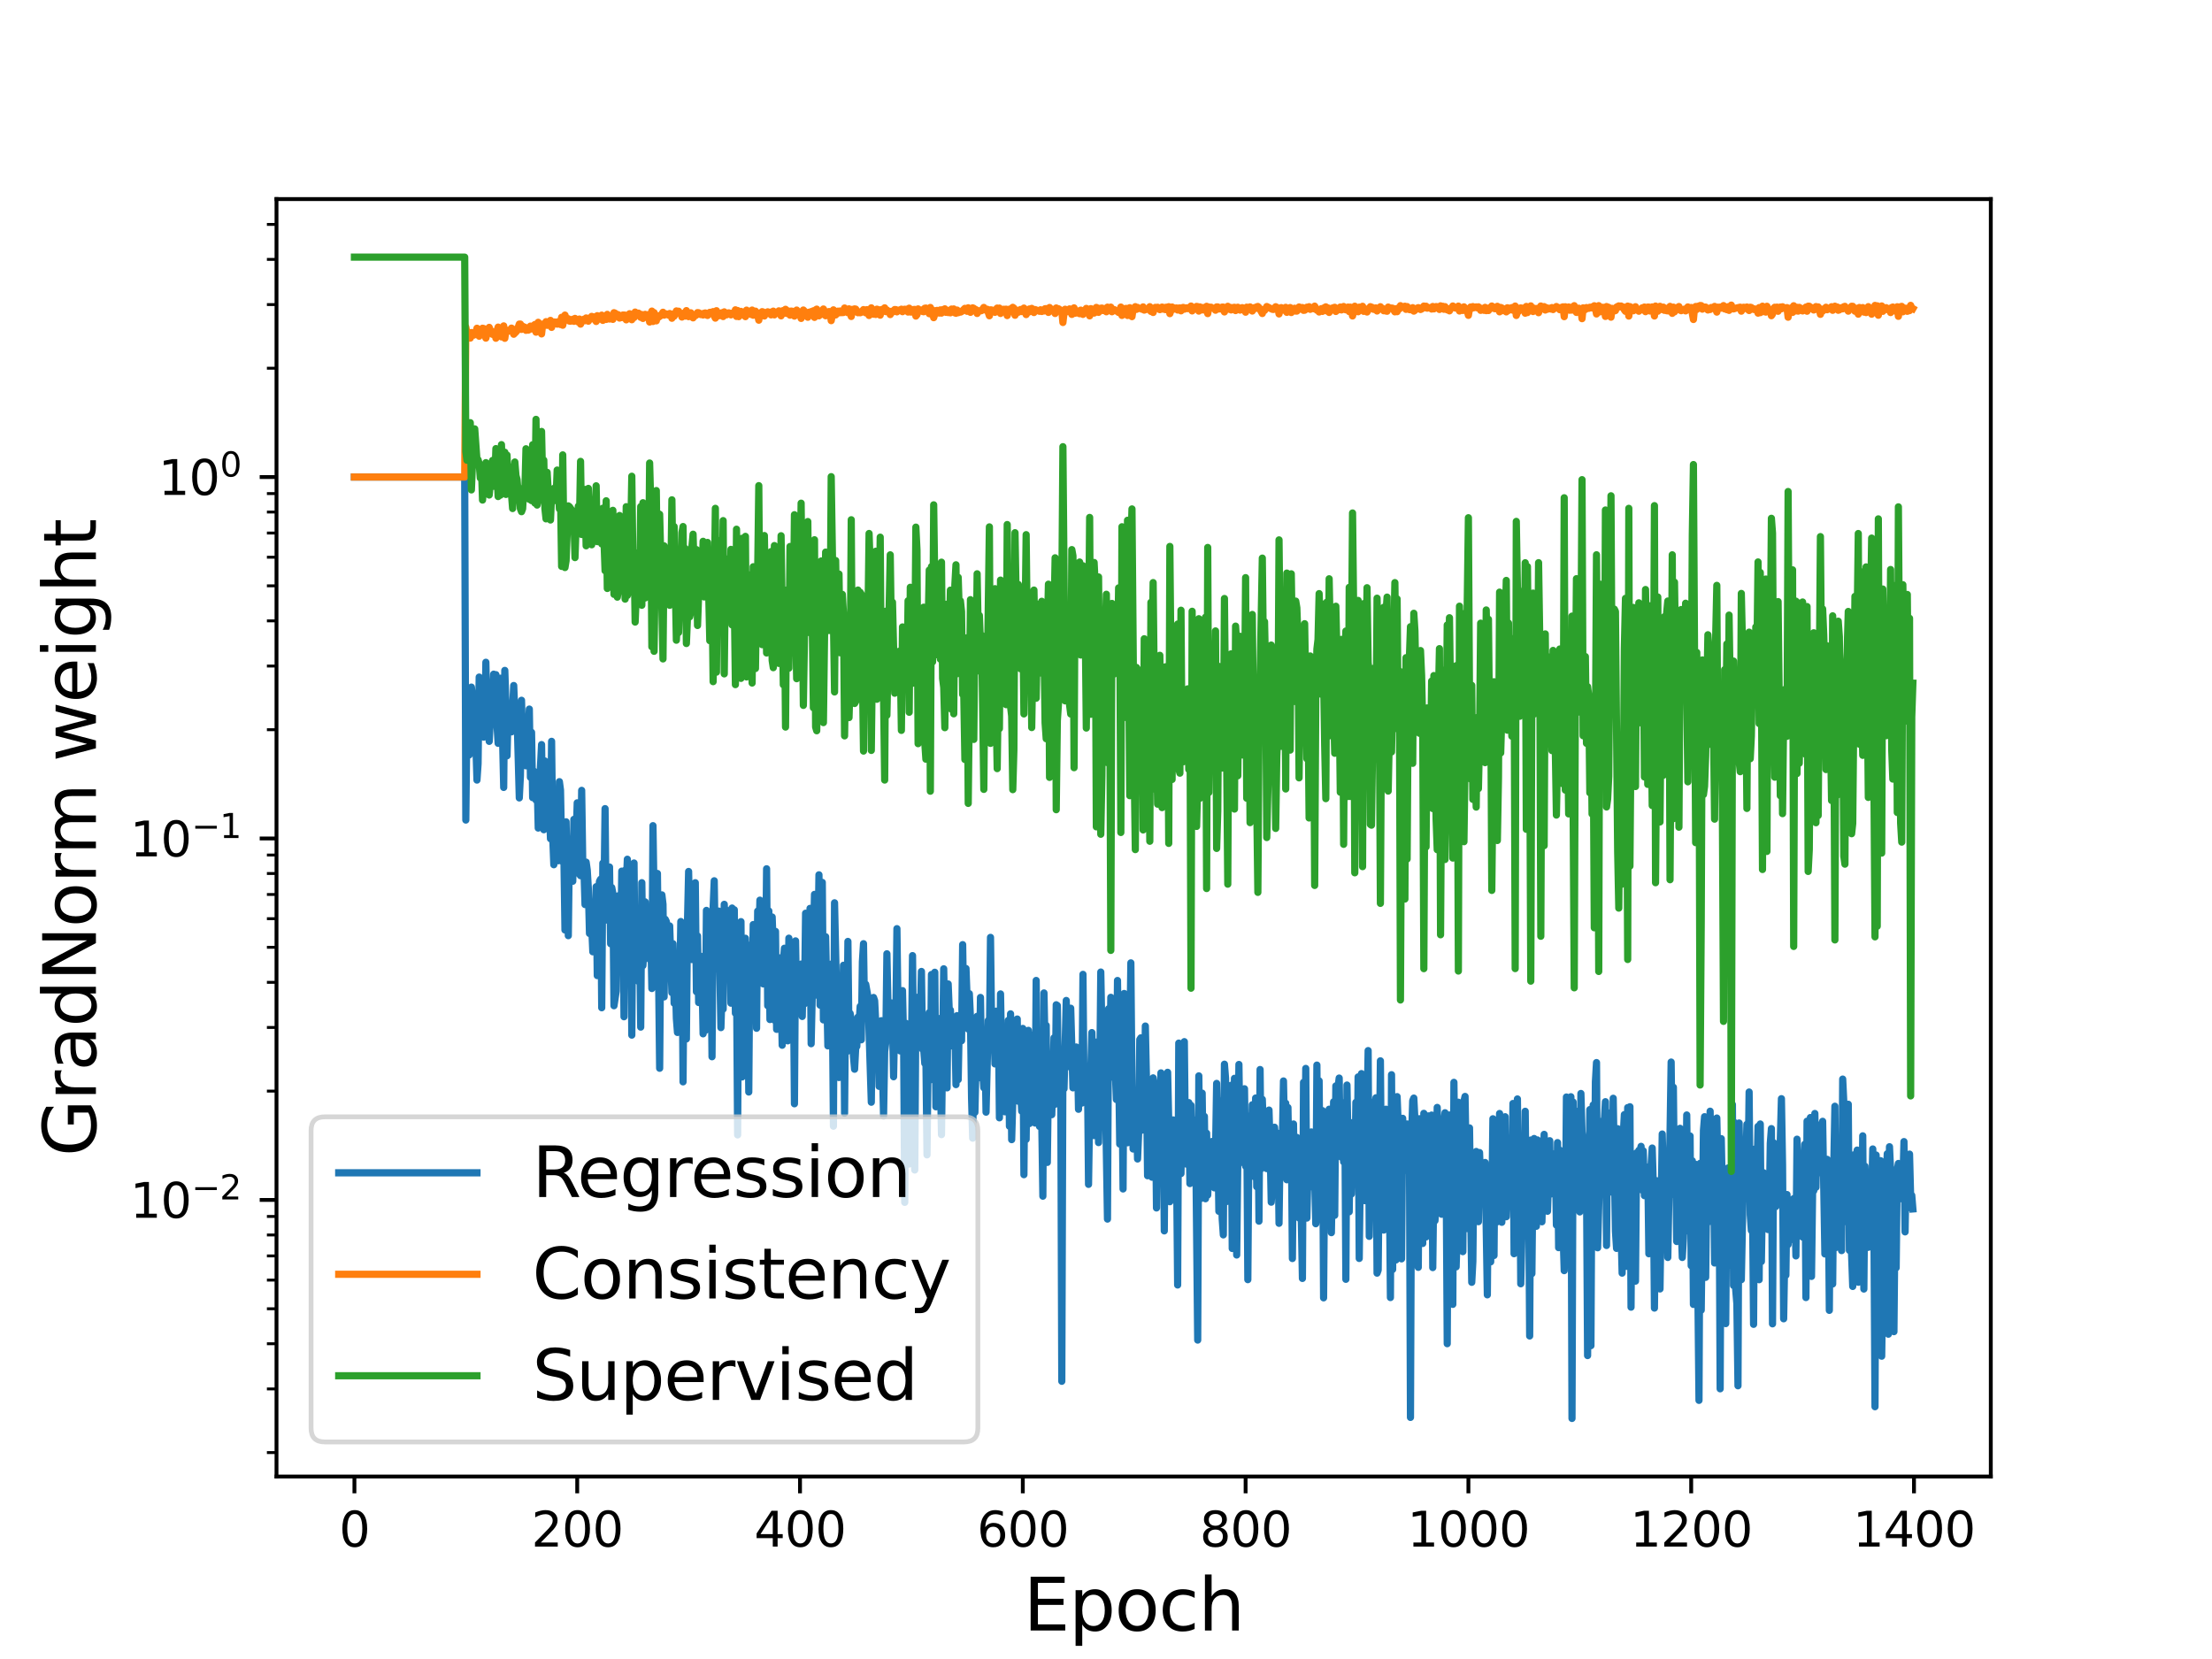 <?xml version="1.0" encoding="utf-8" standalone="no"?>
<!DOCTYPE svg PUBLIC "-//W3C//DTD SVG 1.1//EN"
  "http://www.w3.org/Graphics/SVG/1.1/DTD/svg11.dtd">
<svg height="345.6pt" version="1.1" viewBox="0 0 460.8 345.6" width="460.8pt" xmlns="http://www.w3.org/2000/svg" xmlns:xlink="http://www.w3.org/1999/xlink">
 <defs>
  <style type="text/css">*{stroke-linecap:butt;stroke-linejoin:round;}</style>
 </defs>
 <g id="figure_1">
  <g id="patch_1">
   <path d="M 0 345.6 
L 460.8 345.6 
L 460.8 0 
L 0 0 
z
" style="fill:#ffffff;"/>
  </g>
  <g id="axes_1">
   <g id="patch_2">
    <path d="M 57.6 307.584 
L 414.72 307.584 
L 414.72 41.472 
L 57.6 41.472 
z
" style="fill:#ffffff;"/>
   </g>
   <g id="matplotlib.axis_1">
    <g id="xtick_1">
     <g id="line2d_1">
      <defs>
       <path d="M 0 0 
L 0 3.5 
" id="m8e3117d2e6" style="stroke:#000000;stroke-width:0.8;"/>
      </defs>
      <g>
       <use style="stroke:#000000;stroke-width:0.8;" x="73.833" xlink:href="#m8e3117d2e6" y="307.584"/>
      </g>
     </g>
     <g id="text_1">
      <!-- 0 -->
      <g transform="translate(70.651 322.182)scale(0.1 -0.1)">
       <defs>
        <path d="M 2034 4250 
Q 1547 4250 1301 3770 
Q 1056 3291 1056 2328 
Q 1056 1369 1301 889 
Q 1547 409 2034 409 
Q 2525 409 2770 889 
Q 3016 1369 3016 2328 
Q 3016 3291 2770 3770 
Q 2525 4250 2034 4250 
z
M 2034 4750 
Q 2819 4750 3233 4129 
Q 3647 3509 3647 2328 
Q 3647 1150 3233 529 
Q 2819 -91 2034 -91 
Q 1250 -91 836 529 
Q 422 1150 422 2328 
Q 422 3509 836 4129 
Q 1250 4750 2034 4750 
z
" id="DejaVuSans-30" transform="scale(0.016)"/>
       </defs>
       <use xlink:href="#DejaVuSans-30"/>
      </g>
     </g>
    </g>
    <g id="xtick_2">
     <g id="line2d_2">
      <g>
       <use style="stroke:#000000;stroke-width:0.8;" x="120.245" xlink:href="#m8e3117d2e6" y="307.584"/>
      </g>
     </g>
     <g id="text_2">
      <!-- 200 -->
      <g transform="translate(110.701 322.182)scale(0.1 -0.1)">
       <defs>
        <path d="M 1228 531 
L 3431 531 
L 3431 0 
L 469 0 
L 469 531 
Q 828 903 1448 1529 
Q 2069 2156 2228 2338 
Q 2531 2678 2651 2914 
Q 2772 3150 2772 3378 
Q 2772 3750 2511 3984 
Q 2250 4219 1831 4219 
Q 1534 4219 1204 4116 
Q 875 4013 500 3803 
L 500 4441 
Q 881 4594 1212 4672 
Q 1544 4750 1819 4750 
Q 2544 4750 2975 4387 
Q 3406 4025 3406 3419 
Q 3406 3131 3298 2873 
Q 3191 2616 2906 2266 
Q 2828 2175 2409 1742 
Q 1991 1309 1228 531 
z
" id="DejaVuSans-32" transform="scale(0.016)"/>
       </defs>
       <use xlink:href="#DejaVuSans-32"/>
       <use x="63.623" xlink:href="#DejaVuSans-30"/>
       <use x="127.246" xlink:href="#DejaVuSans-30"/>
      </g>
     </g>
    </g>
    <g id="xtick_3">
     <g id="line2d_3">
      <g>
       <use style="stroke:#000000;stroke-width:0.8;" x="166.657" xlink:href="#m8e3117d2e6" y="307.584"/>
      </g>
     </g>
     <g id="text_3">
      <!-- 400 -->
      <g transform="translate(157.114 322.182)scale(0.1 -0.1)">
       <defs>
        <path d="M 2419 4116 
L 825 1625 
L 2419 1625 
L 2419 4116 
z
M 2253 4666 
L 3047 4666 
L 3047 1625 
L 3713 1625 
L 3713 1100 
L 3047 1100 
L 3047 0 
L 2419 0 
L 2419 1100 
L 313 1100 
L 313 1709 
L 2253 4666 
z
" id="DejaVuSans-34" transform="scale(0.016)"/>
       </defs>
       <use xlink:href="#DejaVuSans-34"/>
       <use x="63.623" xlink:href="#DejaVuSans-30"/>
       <use x="127.246" xlink:href="#DejaVuSans-30"/>
      </g>
     </g>
    </g>
    <g id="xtick_4">
     <g id="line2d_4">
      <g>
       <use style="stroke:#000000;stroke-width:0.8;" x="213.07" xlink:href="#m8e3117d2e6" y="307.584"/>
      </g>
     </g>
     <g id="text_4">
      <!-- 600 -->
      <g transform="translate(203.526 322.182)scale(0.1 -0.1)">
       <defs>
        <path d="M 2113 2584 
Q 1688 2584 1439 2293 
Q 1191 2003 1191 1497 
Q 1191 994 1439 701 
Q 1688 409 2113 409 
Q 2538 409 2786 701 
Q 3034 994 3034 1497 
Q 3034 2003 2786 2293 
Q 2538 2584 2113 2584 
z
M 3366 4563 
L 3366 3988 
Q 3128 4100 2886 4159 
Q 2644 4219 2406 4219 
Q 1781 4219 1451 3797 
Q 1122 3375 1075 2522 
Q 1259 2794 1537 2939 
Q 1816 3084 2150 3084 
Q 2853 3084 3261 2657 
Q 3669 2231 3669 1497 
Q 3669 778 3244 343 
Q 2819 -91 2113 -91 
Q 1303 -91 875 529 
Q 447 1150 447 2328 
Q 447 3434 972 4092 
Q 1497 4750 2381 4750 
Q 2619 4750 2861 4703 
Q 3103 4656 3366 4563 
z
" id="DejaVuSans-36" transform="scale(0.016)"/>
       </defs>
       <use xlink:href="#DejaVuSans-36"/>
       <use x="63.623" xlink:href="#DejaVuSans-30"/>
       <use x="127.246" xlink:href="#DejaVuSans-30"/>
      </g>
     </g>
    </g>
    <g id="xtick_5">
     <g id="line2d_5">
      <g>
       <use style="stroke:#000000;stroke-width:0.8;" x="259.482" xlink:href="#m8e3117d2e6" y="307.584"/>
      </g>
     </g>
     <g id="text_5">
      <!-- 800 -->
      <g transform="translate(249.938 322.182)scale(0.1 -0.1)">
       <defs>
        <path d="M 2034 2216 
Q 1584 2216 1326 1975 
Q 1069 1734 1069 1313 
Q 1069 891 1326 650 
Q 1584 409 2034 409 
Q 2484 409 2743 651 
Q 3003 894 3003 1313 
Q 3003 1734 2745 1975 
Q 2488 2216 2034 2216 
z
M 1403 2484 
Q 997 2584 770 2862 
Q 544 3141 544 3541 
Q 544 4100 942 4425 
Q 1341 4750 2034 4750 
Q 2731 4750 3128 4425 
Q 3525 4100 3525 3541 
Q 3525 3141 3298 2862 
Q 3072 2584 2669 2484 
Q 3125 2378 3379 2068 
Q 3634 1759 3634 1313 
Q 3634 634 3220 271 
Q 2806 -91 2034 -91 
Q 1263 -91 848 271 
Q 434 634 434 1313 
Q 434 1759 690 2068 
Q 947 2378 1403 2484 
z
M 1172 3481 
Q 1172 3119 1398 2916 
Q 1625 2713 2034 2713 
Q 2441 2713 2670 2916 
Q 2900 3119 2900 3481 
Q 2900 3844 2670 4047 
Q 2441 4250 2034 4250 
Q 1625 4250 1398 4047 
Q 1172 3844 1172 3481 
z
" id="DejaVuSans-38" transform="scale(0.016)"/>
       </defs>
       <use xlink:href="#DejaVuSans-38"/>
       <use x="63.623" xlink:href="#DejaVuSans-30"/>
       <use x="127.246" xlink:href="#DejaVuSans-30"/>
      </g>
     </g>
    </g>
    <g id="xtick_6">
     <g id="line2d_6">
      <g>
       <use style="stroke:#000000;stroke-width:0.8;" x="305.895" xlink:href="#m8e3117d2e6" y="307.584"/>
      </g>
     </g>
     <g id="text_6">
      <!-- 1000 -->
      <g transform="translate(293.17 322.182)scale(0.1 -0.1)">
       <defs>
        <path d="M 794 531 
L 1825 531 
L 1825 4091 
L 703 3866 
L 703 4441 
L 1819 4666 
L 2450 4666 
L 2450 531 
L 3481 531 
L 3481 0 
L 794 0 
L 794 531 
z
" id="DejaVuSans-31" transform="scale(0.016)"/>
       </defs>
       <use xlink:href="#DejaVuSans-31"/>
       <use x="63.623" xlink:href="#DejaVuSans-30"/>
       <use x="127.246" xlink:href="#DejaVuSans-30"/>
       <use x="190.869" xlink:href="#DejaVuSans-30"/>
      </g>
     </g>
    </g>
    <g id="xtick_7">
     <g id="line2d_7">
      <g>
       <use style="stroke:#000000;stroke-width:0.8;" x="352.307" xlink:href="#m8e3117d2e6" y="307.584"/>
      </g>
     </g>
     <g id="text_7">
      <!-- 1200 -->
      <g transform="translate(339.582 322.182)scale(0.1 -0.1)">
       <use xlink:href="#DejaVuSans-31"/>
       <use x="63.623" xlink:href="#DejaVuSans-32"/>
       <use x="127.246" xlink:href="#DejaVuSans-30"/>
       <use x="190.869" xlink:href="#DejaVuSans-30"/>
      </g>
     </g>
    </g>
    <g id="xtick_8">
     <g id="line2d_8">
      <g>
       <use style="stroke:#000000;stroke-width:0.8;" x="398.719" xlink:href="#m8e3117d2e6" y="307.584"/>
      </g>
     </g>
     <g id="text_8">
      <!-- 1400 -->
      <g transform="translate(385.994 322.182)scale(0.1 -0.1)">
       <use xlink:href="#DejaVuSans-31"/>
       <use x="63.623" xlink:href="#DejaVuSans-34"/>
       <use x="127.246" xlink:href="#DejaVuSans-30"/>
       <use x="190.869" xlink:href="#DejaVuSans-30"/>
      </g>
     </g>
    </g>
    <g id="text_9">
     <!-- Epoch -->
     <g transform="translate(213.194 339.66)scale(0.15 -0.15)">
      <defs>
       <path d="M 628 4666 
L 3578 4666 
L 3578 4134 
L 1259 4134 
L 1259 2753 
L 3481 2753 
L 3481 2222 
L 1259 2222 
L 1259 531 
L 3634 531 
L 3634 0 
L 628 0 
L 628 4666 
z
" id="DejaVuSans-45" transform="scale(0.016)"/>
       <path d="M 1159 525 
L 1159 -1331 
L 581 -1331 
L 581 3500 
L 1159 3500 
L 1159 2969 
Q 1341 3281 1617 3432 
Q 1894 3584 2278 3584 
Q 2916 3584 3314 3078 
Q 3713 2572 3713 1747 
Q 3713 922 3314 415 
Q 2916 -91 2278 -91 
Q 1894 -91 1617 61 
Q 1341 213 1159 525 
z
M 3116 1747 
Q 3116 2381 2855 2742 
Q 2594 3103 2138 3103 
Q 1681 3103 1420 2742 
Q 1159 2381 1159 1747 
Q 1159 1113 1420 752 
Q 1681 391 2138 391 
Q 2594 391 2855 752 
Q 3116 1113 3116 1747 
z
" id="DejaVuSans-70" transform="scale(0.016)"/>
       <path d="M 1959 3097 
Q 1497 3097 1228 2736 
Q 959 2375 959 1747 
Q 959 1119 1226 758 
Q 1494 397 1959 397 
Q 2419 397 2687 759 
Q 2956 1122 2956 1747 
Q 2956 2369 2687 2733 
Q 2419 3097 1959 3097 
z
M 1959 3584 
Q 2709 3584 3137 3096 
Q 3566 2609 3566 1747 
Q 3566 888 3137 398 
Q 2709 -91 1959 -91 
Q 1206 -91 779 398 
Q 353 888 353 1747 
Q 353 2609 779 3096 
Q 1206 3584 1959 3584 
z
" id="DejaVuSans-6f" transform="scale(0.016)"/>
       <path d="M 3122 3366 
L 3122 2828 
Q 2878 2963 2633 3030 
Q 2388 3097 2138 3097 
Q 1578 3097 1268 2742 
Q 959 2388 959 1747 
Q 959 1106 1268 751 
Q 1578 397 2138 397 
Q 2388 397 2633 464 
Q 2878 531 3122 666 
L 3122 134 
Q 2881 22 2623 -34 
Q 2366 -91 2075 -91 
Q 1284 -91 818 406 
Q 353 903 353 1747 
Q 353 2603 823 3093 
Q 1294 3584 2113 3584 
Q 2378 3584 2631 3529 
Q 2884 3475 3122 3366 
z
" id="DejaVuSans-63" transform="scale(0.016)"/>
       <path d="M 3513 2113 
L 3513 0 
L 2938 0 
L 2938 2094 
Q 2938 2591 2744 2837 
Q 2550 3084 2163 3084 
Q 1697 3084 1428 2787 
Q 1159 2491 1159 1978 
L 1159 0 
L 581 0 
L 581 4863 
L 1159 4863 
L 1159 2956 
Q 1366 3272 1645 3428 
Q 1925 3584 2291 3584 
Q 2894 3584 3203 3211 
Q 3513 2838 3513 2113 
z
" id="DejaVuSans-68" transform="scale(0.016)"/>
      </defs>
      <use xlink:href="#DejaVuSans-45"/>
      <use x="63.184" xlink:href="#DejaVuSans-70"/>
      <use x="126.66" xlink:href="#DejaVuSans-6f"/>
      <use x="187.842" xlink:href="#DejaVuSans-63"/>
      <use x="242.822" xlink:href="#DejaVuSans-68"/>
     </g>
    </g>
   </g>
   <g id="matplotlib.axis_2">
    <g id="ytick_1">
     <g id="line2d_9">
      <defs>
       <path d="M 0 0 
L -3.5 0 
" id="mf15b110f53" style="stroke:#000000;stroke-width:0.8;"/>
      </defs>
      <g>
       <use style="stroke:#000000;stroke-width:0.8;" x="57.6" xlink:href="#mf15b110f53" y="249.968"/>
      </g>
     </g>
     <g id="text_10">
      <!-- $\mathdefault{10^{-2}}$ -->
      <g transform="translate(27.1 253.767)scale(0.1 -0.1)">
       <defs>
        <path d="M 678 2272 
L 4684 2272 
L 4684 1741 
L 678 1741 
L 678 2272 
z
" id="DejaVuSans-2212" transform="scale(0.016)"/>
       </defs>
       <use transform="translate(0 0.766)" xlink:href="#DejaVuSans-31"/>
       <use transform="translate(63.623 0.766)" xlink:href="#DejaVuSans-30"/>
       <use transform="translate(128.203 39.047)scale(0.7)" xlink:href="#DejaVuSans-2212"/>
       <use transform="translate(186.855 39.047)scale(0.7)" xlink:href="#DejaVuSans-32"/>
      </g>
     </g>
    </g>
    <g id="ytick_2">
     <g id="line2d_10">
      <g>
       <use style="stroke:#000000;stroke-width:0.8;" x="57.6" xlink:href="#mf15b110f53" y="174.671"/>
      </g>
     </g>
     <g id="text_11">
      <!-- $\mathdefault{10^{-1}}$ -->
      <g transform="translate(27.1 178.471)scale(0.1 -0.1)">
       <use transform="translate(0 0.684)" xlink:href="#DejaVuSans-31"/>
       <use transform="translate(63.623 0.684)" xlink:href="#DejaVuSans-30"/>
       <use transform="translate(128.203 38.966)scale(0.7)" xlink:href="#DejaVuSans-2212"/>
       <use transform="translate(186.855 38.966)scale(0.7)" xlink:href="#DejaVuSans-31"/>
      </g>
     </g>
    </g>
    <g id="ytick_3">
     <g id="line2d_11">
      <g>
       <use style="stroke:#000000;stroke-width:0.8;" x="57.6" xlink:href="#mf15b110f53" y="99.375"/>
      </g>
     </g>
     <g id="text_12">
      <!-- $\mathdefault{10^{0}}$ -->
      <g transform="translate(33 103.174)scale(0.1 -0.1)">
       <use transform="translate(0 0.766)" xlink:href="#DejaVuSans-31"/>
       <use transform="translate(63.623 0.766)" xlink:href="#DejaVuSans-30"/>
       <use transform="translate(128.203 39.047)scale(0.7)" xlink:href="#DejaVuSans-30"/>
      </g>
     </g>
    </g>
    <g id="ytick_4">
     <g id="line2d_12">
      <defs>
       <path d="M 0 0 
L -2 0 
" id="m5e082c17f3" style="stroke:#000000;stroke-width:0.6;"/>
      </defs>
      <g>
       <use style="stroke:#000000;stroke-width:0.6;" x="57.6" xlink:href="#m5e082c17f3" y="302.598"/>
      </g>
     </g>
    </g>
    <g id="ytick_5">
     <g id="line2d_13">
      <g>
       <use style="stroke:#000000;stroke-width:0.6;" x="57.6" xlink:href="#m5e082c17f3" y="289.339"/>
      </g>
     </g>
    </g>
    <g id="ytick_6">
     <g id="line2d_14">
      <g>
       <use style="stroke:#000000;stroke-width:0.6;" x="57.6" xlink:href="#m5e082c17f3" y="279.932"/>
      </g>
     </g>
    </g>
    <g id="ytick_7">
     <g id="line2d_15">
      <g>
       <use style="stroke:#000000;stroke-width:0.6;" x="57.6" xlink:href="#m5e082c17f3" y="272.635"/>
      </g>
     </g>
    </g>
    <g id="ytick_8">
     <g id="line2d_16">
      <g>
       <use style="stroke:#000000;stroke-width:0.6;" x="57.6" xlink:href="#m5e082c17f3" y="266.672"/>
      </g>
     </g>
    </g>
    <g id="ytick_9">
     <g id="line2d_17">
      <g>
       <use style="stroke:#000000;stroke-width:0.6;" x="57.6" xlink:href="#m5e082c17f3" y="261.632"/>
      </g>
     </g>
    </g>
    <g id="ytick_10">
     <g id="line2d_18">
      <g>
       <use style="stroke:#000000;stroke-width:0.6;" x="57.6" xlink:href="#m5e082c17f3" y="257.265"/>
      </g>
     </g>
    </g>
    <g id="ytick_11">
     <g id="line2d_19">
      <g>
       <use style="stroke:#000000;stroke-width:0.6;" x="57.6" xlink:href="#m5e082c17f3" y="253.413"/>
      </g>
     </g>
    </g>
    <g id="ytick_12">
     <g id="line2d_20">
      <g>
       <use style="stroke:#000000;stroke-width:0.6;" x="57.6" xlink:href="#m5e082c17f3" y="227.301"/>
      </g>
     </g>
    </g>
    <g id="ytick_13">
     <g id="line2d_21">
      <g>
       <use style="stroke:#000000;stroke-width:0.6;" x="57.6" xlink:href="#m5e082c17f3" y="214.042"/>
      </g>
     </g>
    </g>
    <g id="ytick_14">
     <g id="line2d_22">
      <g>
       <use style="stroke:#000000;stroke-width:0.6;" x="57.6" xlink:href="#m5e082c17f3" y="204.635"/>
      </g>
     </g>
    </g>
    <g id="ytick_15">
     <g id="line2d_23">
      <g>
       <use style="stroke:#000000;stroke-width:0.6;" x="57.6" xlink:href="#m5e082c17f3" y="197.338"/>
      </g>
     </g>
    </g>
    <g id="ytick_16">
     <g id="line2d_24">
      <g>
       <use style="stroke:#000000;stroke-width:0.6;" x="57.6" xlink:href="#m5e082c17f3" y="191.376"/>
      </g>
     </g>
    </g>
    <g id="ytick_17">
     <g id="line2d_25">
      <g>
       <use style="stroke:#000000;stroke-width:0.6;" x="57.6" xlink:href="#m5e082c17f3" y="186.335"/>
      </g>
     </g>
    </g>
    <g id="ytick_18">
     <g id="line2d_26">
      <g>
       <use style="stroke:#000000;stroke-width:0.6;" x="57.6" xlink:href="#m5e082c17f3" y="181.968"/>
      </g>
     </g>
    </g>
    <g id="ytick_19">
     <g id="line2d_27">
      <g>
       <use style="stroke:#000000;stroke-width:0.6;" x="57.6" xlink:href="#m5e082c17f3" y="178.117"/>
      </g>
     </g>
    </g>
    <g id="ytick_20">
     <g id="line2d_28">
      <g>
       <use style="stroke:#000000;stroke-width:0.6;" x="57.6" xlink:href="#m5e082c17f3" y="152.005"/>
      </g>
     </g>
    </g>
    <g id="ytick_21">
     <g id="line2d_29">
      <g>
       <use style="stroke:#000000;stroke-width:0.6;" x="57.6" xlink:href="#m5e082c17f3" y="138.746"/>
      </g>
     </g>
    </g>
    <g id="ytick_22">
     <g id="line2d_30">
      <g>
       <use style="stroke:#000000;stroke-width:0.6;" x="57.6" xlink:href="#m5e082c17f3" y="129.338"/>
      </g>
     </g>
    </g>
    <g id="ytick_23">
     <g id="line2d_31">
      <g>
       <use style="stroke:#000000;stroke-width:0.6;" x="57.6" xlink:href="#m5e082c17f3" y="122.041"/>
      </g>
     </g>
    </g>
    <g id="ytick_24">
     <g id="line2d_32">
      <g>
       <use style="stroke:#000000;stroke-width:0.6;" x="57.6" xlink:href="#m5e082c17f3" y="116.079"/>
      </g>
     </g>
    </g>
    <g id="ytick_25">
     <g id="line2d_33">
      <g>
       <use style="stroke:#000000;stroke-width:0.6;" x="57.6" xlink:href="#m5e082c17f3" y="111.038"/>
      </g>
     </g>
    </g>
    <g id="ytick_26">
     <g id="line2d_34">
      <g>
       <use style="stroke:#000000;stroke-width:0.6;" x="57.6" xlink:href="#m5e082c17f3" y="106.672"/>
      </g>
     </g>
    </g>
    <g id="ytick_27">
     <g id="line2d_35">
      <g>
       <use style="stroke:#000000;stroke-width:0.6;" x="57.6" xlink:href="#m5e082c17f3" y="102.82"/>
      </g>
     </g>
    </g>
    <g id="ytick_28">
     <g id="line2d_36">
      <g>
       <use style="stroke:#000000;stroke-width:0.6;" x="57.6" xlink:href="#m5e082c17f3" y="76.708"/>
      </g>
     </g>
    </g>
    <g id="ytick_29">
     <g id="line2d_37">
      <g>
       <use style="stroke:#000000;stroke-width:0.6;" x="57.6" xlink:href="#m5e082c17f3" y="63.449"/>
      </g>
     </g>
    </g>
    <g id="ytick_30">
     <g id="line2d_38">
      <g>
       <use style="stroke:#000000;stroke-width:0.6;" x="57.6" xlink:href="#m5e082c17f3" y="54.042"/>
      </g>
     </g>
    </g>
    <g id="ytick_31">
     <g id="line2d_39">
      <g>
       <use style="stroke:#000000;stroke-width:0.6;" x="57.6" xlink:href="#m5e082c17f3" y="46.745"/>
      </g>
     </g>
    </g>
    <g id="text_13">
     <!-- GradNorm weight -->
     <g transform="translate(19.98 240.908)rotate(-90)scale(0.15 -0.15)">
      <defs>
       <path d="M 3809 666 
L 3809 1919 
L 2778 1919 
L 2778 2438 
L 4434 2438 
L 4434 434 
Q 4069 175 3628 42 
Q 3188 -91 2688 -91 
Q 1594 -91 976 548 
Q 359 1188 359 2328 
Q 359 3472 976 4111 
Q 1594 4750 2688 4750 
Q 3144 4750 3555 4637 
Q 3966 4525 4313 4306 
L 4313 3634 
Q 3963 3931 3569 4081 
Q 3175 4231 2741 4231 
Q 1884 4231 1454 3753 
Q 1025 3275 1025 2328 
Q 1025 1384 1454 906 
Q 1884 428 2741 428 
Q 3075 428 3337 486 
Q 3600 544 3809 666 
z
" id="DejaVuSans-47" transform="scale(0.016)"/>
       <path d="M 2631 2963 
Q 2534 3019 2420 3045 
Q 2306 3072 2169 3072 
Q 1681 3072 1420 2755 
Q 1159 2438 1159 1844 
L 1159 0 
L 581 0 
L 581 3500 
L 1159 3500 
L 1159 2956 
Q 1341 3275 1631 3429 
Q 1922 3584 2338 3584 
Q 2397 3584 2469 3576 
Q 2541 3569 2628 3553 
L 2631 2963 
z
" id="DejaVuSans-72" transform="scale(0.016)"/>
       <path d="M 2194 1759 
Q 1497 1759 1228 1600 
Q 959 1441 959 1056 
Q 959 750 1161 570 
Q 1363 391 1709 391 
Q 2188 391 2477 730 
Q 2766 1069 2766 1631 
L 2766 1759 
L 2194 1759 
z
M 3341 1997 
L 3341 0 
L 2766 0 
L 2766 531 
Q 2569 213 2275 61 
Q 1981 -91 1556 -91 
Q 1019 -91 701 211 
Q 384 513 384 1019 
Q 384 1609 779 1909 
Q 1175 2209 1959 2209 
L 2766 2209 
L 2766 2266 
Q 2766 2663 2505 2880 
Q 2244 3097 1772 3097 
Q 1472 3097 1187 3025 
Q 903 2953 641 2809 
L 641 3341 
Q 956 3463 1253 3523 
Q 1550 3584 1831 3584 
Q 2591 3584 2966 3190 
Q 3341 2797 3341 1997 
z
" id="DejaVuSans-61" transform="scale(0.016)"/>
       <path d="M 2906 2969 
L 2906 4863 
L 3481 4863 
L 3481 0 
L 2906 0 
L 2906 525 
Q 2725 213 2448 61 
Q 2172 -91 1784 -91 
Q 1150 -91 751 415 
Q 353 922 353 1747 
Q 353 2572 751 3078 
Q 1150 3584 1784 3584 
Q 2172 3584 2448 3432 
Q 2725 3281 2906 2969 
z
M 947 1747 
Q 947 1113 1208 752 
Q 1469 391 1925 391 
Q 2381 391 2643 752 
Q 2906 1113 2906 1747 
Q 2906 2381 2643 2742 
Q 2381 3103 1925 3103 
Q 1469 3103 1208 2742 
Q 947 2381 947 1747 
z
" id="DejaVuSans-64" transform="scale(0.016)"/>
       <path d="M 628 4666 
L 1478 4666 
L 3547 763 
L 3547 4666 
L 4159 4666 
L 4159 0 
L 3309 0 
L 1241 3903 
L 1241 0 
L 628 0 
L 628 4666 
z
" id="DejaVuSans-4e" transform="scale(0.016)"/>
       <path d="M 3328 2828 
Q 3544 3216 3844 3400 
Q 4144 3584 4550 3584 
Q 5097 3584 5394 3201 
Q 5691 2819 5691 2113 
L 5691 0 
L 5113 0 
L 5113 2094 
Q 5113 2597 4934 2840 
Q 4756 3084 4391 3084 
Q 3944 3084 3684 2787 
Q 3425 2491 3425 1978 
L 3425 0 
L 2847 0 
L 2847 2094 
Q 2847 2600 2669 2842 
Q 2491 3084 2119 3084 
Q 1678 3084 1418 2786 
Q 1159 2488 1159 1978 
L 1159 0 
L 581 0 
L 581 3500 
L 1159 3500 
L 1159 2956 
Q 1356 3278 1631 3431 
Q 1906 3584 2284 3584 
Q 2666 3584 2933 3390 
Q 3200 3197 3328 2828 
z
" id="DejaVuSans-6d" transform="scale(0.016)"/>
       <path id="DejaVuSans-20" transform="scale(0.016)"/>
       <path d="M 269 3500 
L 844 3500 
L 1563 769 
L 2278 3500 
L 2956 3500 
L 3675 769 
L 4391 3500 
L 4966 3500 
L 4050 0 
L 3372 0 
L 2619 2869 
L 1863 0 
L 1184 0 
L 269 3500 
z
" id="DejaVuSans-77" transform="scale(0.016)"/>
       <path d="M 3597 1894 
L 3597 1613 
L 953 1613 
Q 991 1019 1311 708 
Q 1631 397 2203 397 
Q 2534 397 2845 478 
Q 3156 559 3463 722 
L 3463 178 
Q 3153 47 2828 -22 
Q 2503 -91 2169 -91 
Q 1331 -91 842 396 
Q 353 884 353 1716 
Q 353 2575 817 3079 
Q 1281 3584 2069 3584 
Q 2775 3584 3186 3129 
Q 3597 2675 3597 1894 
z
M 3022 2063 
Q 3016 2534 2758 2815 
Q 2500 3097 2075 3097 
Q 1594 3097 1305 2825 
Q 1016 2553 972 2059 
L 3022 2063 
z
" id="DejaVuSans-65" transform="scale(0.016)"/>
       <path d="M 603 3500 
L 1178 3500 
L 1178 0 
L 603 0 
L 603 3500 
z
M 603 4863 
L 1178 4863 
L 1178 4134 
L 603 4134 
L 603 4863 
z
" id="DejaVuSans-69" transform="scale(0.016)"/>
       <path d="M 2906 1791 
Q 2906 2416 2648 2759 
Q 2391 3103 1925 3103 
Q 1463 3103 1205 2759 
Q 947 2416 947 1791 
Q 947 1169 1205 825 
Q 1463 481 1925 481 
Q 2391 481 2648 825 
Q 2906 1169 2906 1791 
z
M 3481 434 
Q 3481 -459 3084 -895 
Q 2688 -1331 1869 -1331 
Q 1566 -1331 1297 -1286 
Q 1028 -1241 775 -1147 
L 775 -588 
Q 1028 -725 1275 -790 
Q 1522 -856 1778 -856 
Q 2344 -856 2625 -561 
Q 2906 -266 2906 331 
L 2906 616 
Q 2728 306 2450 153 
Q 2172 0 1784 0 
Q 1141 0 747 490 
Q 353 981 353 1791 
Q 353 2603 747 3093 
Q 1141 3584 1784 3584 
Q 2172 3584 2450 3431 
Q 2728 3278 2906 2969 
L 2906 3500 
L 3481 3500 
L 3481 434 
z
" id="DejaVuSans-67" transform="scale(0.016)"/>
       <path d="M 1172 4494 
L 1172 3500 
L 2356 3500 
L 2356 3053 
L 1172 3053 
L 1172 1153 
Q 1172 725 1289 603 
Q 1406 481 1766 481 
L 2356 481 
L 2356 0 
L 1766 0 
Q 1100 0 847 248 
Q 594 497 594 1153 
L 594 3053 
L 172 3053 
L 172 3500 
L 594 3500 
L 594 4494 
L 1172 4494 
z
" id="DejaVuSans-74" transform="scale(0.016)"/>
      </defs>
      <use xlink:href="#DejaVuSans-47"/>
      <use x="77.49" xlink:href="#DejaVuSans-72"/>
      <use x="118.604" xlink:href="#DejaVuSans-61"/>
      <use x="179.883" xlink:href="#DejaVuSans-64"/>
      <use x="243.359" xlink:href="#DejaVuSans-4e"/>
      <use x="318.164" xlink:href="#DejaVuSans-6f"/>
      <use x="379.346" xlink:href="#DejaVuSans-72"/>
      <use x="418.709" xlink:href="#DejaVuSans-6d"/>
      <use x="516.121" xlink:href="#DejaVuSans-20"/>
      <use x="547.908" xlink:href="#DejaVuSans-77"/>
      <use x="629.695" xlink:href="#DejaVuSans-65"/>
      <use x="691.219" xlink:href="#DejaVuSans-69"/>
      <use x="719.002" xlink:href="#DejaVuSans-67"/>
      <use x="782.479" xlink:href="#DejaVuSans-68"/>
      <use x="845.857" xlink:href="#DejaVuSans-74"/>
     </g>
    </g>
   </g>
   <g id="line2d_40">
    <path clip-path="url(#p57b1ff8d83)" d="M 73.833 99.375 
L 96.807 99.375 
L 97.039 170.832 
L 97.271 149.246 
L 97.503 147.094 
L 97.735 157.282 
L 97.967 147.644 
L 98.199 143.138 
L 98.431 145.114 
L 98.895 154.472 
L 99.127 155.014 
L 99.36 162.506 
L 99.592 159.104 
L 99.824 141.047 
L 100.056 142.802 
L 100.288 143.209 
L 100.52 150.907 
L 100.752 153.555 
L 100.984 153.47 
L 101.216 137.963 
L 101.448 149.61 
L 101.68 150.558 
L 101.912 154.438 
L 102.144 150.115 
L 102.376 150.526 
L 102.84 140.442 
L 103.073 146.36 
L 103.305 140.542 
L 103.537 151.055 
L 103.769 154.848 
L 104.001 154.148 
L 104.233 141.28 
L 104.465 144.015 
L 104.929 164.037 
L 105.161 139.658 
L 105.393 146.736 
L 105.625 157.449 
L 105.857 148.056 
L 106.321 151.8 
L 106.553 152.46 
L 107.018 142.804 
L 107.25 148.711 
L 107.482 147.165 
L 107.714 149.236 
L 108.178 166.223 
L 108.41 161.626 
L 108.642 145.882 
L 108.874 154.594 
L 109.106 157.282 
L 109.338 155.971 
L 109.57 159.53 
L 109.802 157.591 
L 110.266 147.715 
L 110.499 161.929 
L 110.731 152.553 
L 110.963 166.165 
L 111.195 160.622 
L 111.427 161.683 
L 111.659 166.67 
L 111.891 162.538 
L 112.123 172.499 
L 112.355 164.303 
L 112.819 155.109 
L 113.051 170.512 
L 113.283 172.848 
L 113.515 158.521 
L 113.747 168.592 
L 113.979 169.404 
L 114.211 172.382 
L 114.444 168.886 
L 114.676 174.724 
L 114.908 154.432 
L 115.14 174.345 
L 115.372 180.14 
L 115.604 173.87 
L 115.836 173.11 
L 116.3 179.316 
L 116.532 162.832 
L 116.764 164.602 
L 116.996 176.768 
L 117.228 179.532 
L 117.46 177.502 
L 117.692 193.736 
L 117.924 171.195 
L 118.389 194.916 
L 118.621 176.015 
L 118.853 174.801 
L 119.085 183.2 
L 119.317 183.584 
L 119.549 170.689 
L 120.013 174.715 
L 120.245 167.242 
L 120.477 171.197 
L 120.709 182.116 
L 120.941 182.425 
L 121.173 164.646 
L 121.405 180.319 
L 121.637 180.885 
L 121.87 188.437 
L 122.102 179.597 
L 122.334 181.238 
L 122.566 185.207 
L 122.798 194.457 
L 123.262 192.989 
L 123.494 198.276 
L 123.726 191.478 
L 123.958 193.113 
L 124.19 184.717 
L 124.422 203.233 
L 124.654 185.817 
L 124.886 183.567 
L 125.118 183.159 
L 125.35 209.933 
L 125.583 179.807 
L 125.815 187.379 
L 126.047 168.449 
L 126.279 191.657 
L 126.511 191.368 
L 126.743 187.55 
L 126.975 180.614 
L 127.207 196.605 
L 127.439 184.888 
L 127.671 186.097 
L 127.903 209.511 
L 128.367 206.457 
L 128.599 187.655 
L 128.831 186.602 
L 129.063 194.631 
L 129.296 198.142 
L 129.528 181.473 
L 129.76 187.331 
L 129.992 211.808 
L 130.224 181.293 
L 130.456 184.581 
L 130.688 178.994 
L 131.152 196.273 
L 131.384 185.111 
L 131.616 215.637 
L 131.848 184.955 
L 132.08 179.779 
L 132.312 203.152 
L 132.776 189.862 
L 133.009 204.453 
L 133.241 194.847 
L 133.473 213.967 
L 133.705 183.88 
L 133.937 201.147 
L 134.169 197.275 
L 134.401 187.876 
L 134.633 196.725 
L 134.865 196.403 
L 135.097 191.733 
L 135.329 199.84 
L 135.561 193.791 
L 135.793 205.927 
L 136.025 172 
L 136.257 187.12 
L 136.489 183.461 
L 136.721 186.721 
L 136.954 181.963 
L 137.418 222.541 
L 137.65 193.791 
L 137.882 186.419 
L 138.114 188.39 
L 138.346 207.67 
L 138.578 191.504 
L 138.81 191.968 
L 139.042 193.576 
L 139.274 196.535 
L 139.506 192.883 
L 139.97 206.788 
L 140.202 196.595 
L 140.434 208.994 
L 140.667 203.495 
L 140.899 212.149 
L 141.131 215.082 
L 141.363 211.505 
L 141.595 205.855 
L 141.827 191.969 
L 142.059 193.553 
L 142.291 225.37 
L 142.523 197.189 
L 142.755 193.59 
L 142.987 216.431 
L 143.219 191.988 
L 143.451 181.542 
L 143.683 193.197 
L 143.915 198.1 
L 144.147 199.891 
L 144.38 185.266 
L 144.612 188.43 
L 144.844 183.886 
L 145.076 206.59 
L 145.308 194.969 
L 145.54 208.847 
L 145.772 199.633 
L 146.004 199.203 
L 146.236 203.312 
L 146.468 215.368 
L 146.7 200.271 
L 146.932 214.662 
L 147.164 189.652 
L 147.396 205.976 
L 147.628 194.352 
L 147.86 192.52 
L 148.093 197.567 
L 148.325 220.139 
L 148.557 189.122 
L 148.789 183.483 
L 149.021 199.687 
L 149.253 201.784 
L 149.485 198.638 
L 149.717 189.794 
L 150.181 214.075 
L 150.413 206.567 
L 150.645 210.22 
L 150.877 188.386 
L 151.341 201.571 
L 151.573 189.684 
L 151.806 202.448 
L 152.038 193.536 
L 152.27 208.98 
L 152.502 189.161 
L 152.734 203.757 
L 152.966 189.522 
L 153.198 211.072 
L 153.43 203.232 
L 153.662 236.421 
L 153.894 192.425 
L 154.126 196.392 
L 154.358 191.991 
L 154.59 224.348 
L 154.822 196.244 
L 155.054 208.827 
L 155.286 195.458 
L 155.519 208.727 
L 155.751 200.343 
L 155.983 227.487 
L 156.215 196.896 
L 156.447 196.938 
L 156.679 207.484 
L 156.911 192.602 
L 157.143 202.664 
L 157.375 197.402 
L 157.607 214.21 
L 157.839 189.796 
L 158.071 196.805 
L 158.303 187.518 
L 158.535 197.265 
L 158.767 199.047 
L 158.999 204.966 
L 159.464 203.163 
L 159.696 180.982 
L 159.928 209.504 
L 160.16 189.765 
L 160.392 212.39 
L 160.624 207.059 
L 160.856 191.027 
L 161.088 197.581 
L 161.32 212.516 
L 161.552 194.024 
L 161.784 214.43 
L 162.016 214.387 
L 162.248 202.776 
L 162.48 199.541 
L 162.712 206.05 
L 162.944 217.742 
L 163.177 200.337 
L 163.409 197.535 
L 163.641 205.739 
L 163.873 201.658 
L 164.105 216.828 
L 164.337 195.44 
L 164.569 206.928 
L 164.801 209.898 
L 165.033 201.714 
L 165.265 203.074 
L 165.497 229.939 
L 165.729 196.001 
L 165.961 209.297 
L 166.193 203.833 
L 166.425 206.313 
L 166.657 204.113 
L 166.89 200.835 
L 167.122 211.746 
L 167.354 201.098 
L 167.586 209.112 
L 167.818 190.242 
L 168.05 208.335 
L 168.282 199.234 
L 168.514 196.342 
L 168.746 189.231 
L 168.978 217.425 
L 169.674 186.315 
L 170.138 207.305 
L 170.37 198.649 
L 170.603 182.239 
L 170.835 209.393 
L 171.067 205.475 
L 171.299 183.815 
L 171.531 212.468 
L 171.763 210.227 
L 171.995 195.133 
L 172.459 217.875 
L 172.691 206.544 
L 172.923 205.747 
L 173.155 200.837 
L 173.387 208.7 
L 173.619 234.607 
L 173.851 188.07 
L 174.316 209.061 
L 174.548 210.434 
L 174.78 224.472 
L 175.012 204.809 
L 175.244 207.5 
L 175.476 211.489 
L 175.708 201.081 
L 175.94 231.902 
L 176.172 204.794 
L 176.404 219.083 
L 176.636 196.116 
L 176.868 217.153 
L 177.1 211.112 
L 177.332 212.511 
L 177.796 220.144 
L 178.029 222.74 
L 178.261 218.257 
L 178.493 217.976 
L 178.725 211.882 
L 178.957 213.363 
L 179.189 209.646 
L 179.421 216.61 
L 179.653 200.342 
L 179.885 196.589 
L 180.117 211.985 
L 180.349 205.053 
L 180.813 207.673 
L 181.509 229.612 
L 181.741 208.824 
L 181.974 207.792 
L 182.206 208.465 
L 182.67 217.751 
L 182.902 214.161 
L 183.134 226.308 
L 183.366 216.273 
L 183.598 212.627 
L 184.062 232.494 
L 184.294 219.054 
L 184.526 217.163 
L 184.758 198.688 
L 184.99 210.019 
L 185.222 214.429 
L 185.454 208.948 
L 185.687 208.927 
L 185.919 213.097 
L 186.151 224.31 
L 186.383 212.696 
L 186.615 212.507 
L 186.847 193.456 
L 187.079 211.2 
L 187.543 218.931 
L 187.775 206.472 
L 188.007 206.363 
L 188.239 216.879 
L 188.471 250.472 
L 188.703 213.168 
L 188.935 224.26 
L 189.167 216.986 
L 189.4 242.486 
L 189.632 233.879 
L 189.864 220.004 
L 190.096 199.069 
L 190.56 243.732 
L 190.792 211.083 
L 191.024 211.947 
L 191.256 207.723 
L 191.488 216.461 
L 191.72 212.305 
L 191.952 202.371 
L 192.184 218.586 
L 192.416 218.529 
L 192.648 221.524 
L 192.88 220.048 
L 193.113 240.579 
L 193.345 219.869 
L 193.577 210.94 
L 193.809 224.955 
L 194.041 203.003 
L 194.273 217.757 
L 194.737 202.538 
L 194.969 230.569 
L 195.201 214.355 
L 195.433 216.461 
L 195.665 212.19 
L 196.129 236.368 
L 196.593 201.818 
L 196.826 213.748 
L 197.058 208.149 
L 197.29 226.625 
L 197.522 204.975 
L 197.754 210.697 
L 197.986 210.411 
L 198.218 215.839 
L 198.45 217.927 
L 198.682 216.477 
L 198.914 213.654 
L 199.146 225.948 
L 199.378 211.574 
L 199.61 224.907 
L 199.842 212.738 
L 200.306 216.808 
L 200.539 196.784 
L 200.771 211.779 
L 201.003 213.616 
L 201.235 201.76 
L 201.699 214.381 
L 201.931 206.997 
L 202.163 212.026 
L 202.395 228.791 
L 202.627 237.103 
L 202.859 221.311 
L 203.091 231.729 
L 203.555 211.719 
L 203.787 221.432 
L 204.019 224.5 
L 204.251 207.786 
L 204.484 222.967 
L 204.716 222.979 
L 204.948 226.594 
L 205.18 217.976 
L 205.412 231.684 
L 205.876 212.584 
L 206.108 216.825 
L 206.34 195.271 
L 206.572 214.082 
L 206.804 215.69 
L 207.036 212.299 
L 207.268 221.635 
L 207.5 210.648 
L 207.732 216.818 
L 207.964 210.856 
L 208.197 232.864 
L 208.429 207.054 
L 208.661 219.685 
L 208.893 223.344 
L 209.125 216.717 
L 209.357 231.61 
L 209.589 215.469 
L 209.821 225.983 
L 210.053 212.553 
L 210.285 234.614 
L 210.517 211.198 
L 210.749 237.41 
L 211.213 221.366 
L 211.445 220.429 
L 211.677 213.961 
L 211.91 212.278 
L 212.142 229.413 
L 212.374 221.556 
L 212.838 231.477 
L 213.07 214.242 
L 213.302 244.709 
L 213.534 219.026 
L 213.766 237.357 
L 213.998 218.876 
L 214.23 214.641 
L 214.462 234.056 
L 214.694 217.431 
L 214.926 224.201 
L 215.158 223.201 
L 215.39 215.507 
L 215.623 233.951 
L 215.855 204.245 
L 216.087 232.224 
L 216.319 217.718 
L 216.551 234.662 
L 216.783 217.903 
L 217.247 249.186 
L 217.479 206.847 
L 217.711 218.406 
L 217.943 213.614 
L 218.175 242.154 
L 218.407 224.446 
L 218.639 229.015 
L 218.871 225.571 
L 219.103 232.21 
L 219.568 216.199 
L 219.8 230.039 
L 220.032 209.311 
L 220.264 209.476 
L 220.496 226.57 
L 220.728 228.065 
L 220.96 221.51 
L 221.192 287.746 
L 221.424 220.402 
L 221.656 226.811 
L 222.12 208.415 
L 222.352 218.909 
L 222.584 215.015 
L 222.816 222.234 
L 223.049 210.029 
L 223.513 226.615 
L 223.745 222.239 
L 223.977 226.231 
L 224.209 218.107 
L 224.441 218.969 
L 224.673 231.084 
L 224.905 219.007 
L 225.137 220.407 
L 225.369 229.793 
L 225.601 202.977 
L 225.833 227.887 
L 226.065 228.599 
L 226.297 223.519 
L 226.529 222.178 
L 226.761 246.726 
L 226.994 231.251 
L 227.458 215.104 
L 227.922 236.564 
L 228.154 223.412 
L 228.386 217.085 
L 228.618 220.167 
L 228.85 238.022 
L 229.082 226.176 
L 229.314 202.493 
L 229.546 214.819 
L 229.778 218.136 
L 230.01 211.779 
L 230.707 253.954 
L 230.939 210.143 
L 231.171 224.539 
L 231.403 207.759 
L 231.635 221.532 
L 231.867 212.003 
L 232.099 222.498 
L 232.331 223.017 
L 232.563 229.054 
L 232.795 204.254 
L 233.259 238.325 
L 233.491 224.957 
L 233.723 225.742 
L 233.955 247.681 
L 234.187 206.959 
L 234.42 225.492 
L 234.652 229.432 
L 234.884 238.056 
L 235.348 217.911 
L 235.58 200.581 
L 235.812 226.253 
L 236.044 239.358 
L 236.276 228.441 
L 236.508 233.486 
L 236.74 232.033 
L 236.972 241.436 
L 237.204 235.917 
L 237.436 216.56 
L 237.668 216.198 
L 237.9 235.429 
L 238.133 231.325 
L 238.365 234.604 
L 238.597 213.743 
L 238.829 224.994 
L 239.061 244.931 
L 239.293 225.338 
L 239.525 235.089 
L 239.757 232.501 
L 239.989 245.235 
L 240.221 224.541 
L 240.453 226.004 
L 240.685 229.233 
L 240.917 251.639 
L 241.149 226.908 
L 241.381 227.832 
L 241.613 234.151 
L 241.846 223.499 
L 242.078 231.912 
L 242.31 230.542 
L 242.542 256.416 
L 242.774 225.278 
L 243.006 244.286 
L 243.238 223.381 
L 243.47 233.719 
L 243.702 250.339 
L 243.934 233.908 
L 244.166 249.544 
L 244.398 233.301 
L 244.63 249.385 
L 244.862 235.3 
L 245.094 242.817 
L 245.326 267.689 
L 245.559 217.299 
L 245.791 218.475 
L 246.023 244.478 
L 246.255 227.137 
L 246.487 240.483 
L 246.719 216.995 
L 246.951 239.501 
L 247.183 242.516 
L 247.415 241.186 
L 247.647 229.691 
L 247.879 246.56 
L 248.111 230.26 
L 248.343 239.105 
L 248.575 236.481 
L 248.807 241.82 
L 249.039 233.328 
L 249.504 279.164 
L 249.736 224.122 
L 249.968 244.314 
L 250.2 249.66 
L 250.432 227.72 
L 250.664 245.201 
L 250.896 232.562 
L 251.128 249.72 
L 251.36 236.063 
L 251.592 248.951 
L 251.824 241.888 
L 252.056 238.837 
L 252.288 244.954 
L 252.52 237.782 
L 252.752 239.861 
L 252.984 247.45 
L 253.217 239.994 
L 253.449 225.695 
L 253.681 236.243 
L 253.913 252.337 
L 254.145 229.345 
L 254.377 245.843 
L 254.609 253.957 
L 254.841 257.249 
L 255.073 221.69 
L 255.305 224.624 
L 255.537 250.299 
L 255.769 238.119 
L 256.001 245.425 
L 256.233 230.531 
L 256.465 226.086 
L 256.697 260.085 
L 257.162 224.636 
L 257.394 232.352 
L 257.626 261.441 
L 258.09 221.747 
L 258.322 238.302 
L 258.554 242.151 
L 258.786 234.791 
L 259.018 237.325 
L 259.25 226.809 
L 259.482 242.955 
L 259.714 232.423 
L 259.946 266.575 
L 260.178 236.26 
L 260.41 233.3 
L 260.643 241.327 
L 260.875 230.142 
L 261.339 245.152 
L 261.571 228.74 
L 261.803 247.219 
L 262.035 229.396 
L 262.267 254.393 
L 262.499 222.797 
L 262.731 243.482 
L 262.963 229.008 
L 263.427 242.262 
L 263.891 243.447 
L 264.123 243.046 
L 264.356 231.25 
L 264.588 238.836 
L 264.82 250.439 
L 265.052 247.043 
L 265.516 234.823 
L 265.748 237.736 
L 265.98 238.616 
L 266.212 236.093 
L 266.444 254.84 
L 266.676 238.259 
L 266.908 240.614 
L 267.14 237.593 
L 267.372 225.184 
L 267.604 236.966 
L 267.836 229.812 
L 268.069 245.763 
L 268.301 230.714 
L 268.533 244.727 
L 268.765 241.68 
L 268.997 235.574 
L 269.229 262.175 
L 269.461 234.145 
L 269.693 249.637 
L 269.925 250.314 
L 270.157 236.941 
L 270.389 243.641 
L 270.621 253.737 
L 270.853 241.616 
L 271.317 266.323 
L 271.549 225.476 
L 271.781 251.825 
L 272.014 222.572 
L 272.246 253.745 
L 272.478 243.67 
L 272.71 242.415 
L 272.942 247.258 
L 273.174 235.809 
L 273.406 242.825 
L 273.638 242.615 
L 273.87 245.566 
L 274.102 254.925 
L 274.334 221.878 
L 274.566 254.137 
L 274.798 225.159 
L 275.03 251.76 
L 275.262 237.221 
L 275.494 231.364 
L 275.727 270.363 
L 275.959 241.365 
L 276.423 252.087 
L 276.655 234.315 
L 276.887 231.069 
L 277.119 236.205 
L 277.351 256.786 
L 277.815 229.525 
L 278.047 253.175 
L 278.279 226.216 
L 278.511 237.196 
L 278.743 226.457 
L 278.975 224.578 
L 279.207 239.772 
L 279.44 241.068 
L 279.672 232.455 
L 279.904 242.038 
L 280.136 229.657 
L 280.368 266.503 
L 280.6 226.034 
L 281.064 252.436 
L 281.296 233.838 
L 281.528 248.74 
L 281.76 239.376 
L 281.992 237.499 
L 282.224 245.52 
L 282.456 229.642 
L 282.688 245.423 
L 282.92 224.341 
L 283.153 262.16 
L 283.617 223.654 
L 283.849 243.977 
L 284.081 233.672 
L 284.313 250.126 
L 284.545 232.691 
L 284.777 231.966 
L 285.009 218.858 
L 285.241 257.555 
L 285.705 229.597 
L 285.937 246.229 
L 286.169 231.466 
L 286.401 239.285 
L 286.633 228.691 
L 286.866 265.219 
L 287.098 264.59 
L 287.562 220.991 
L 287.794 248.519 
L 288.026 241.853 
L 288.258 256.246 
L 288.49 247.482 
L 288.722 231.071 
L 288.954 249.665 
L 289.186 239.467 
L 289.418 244.696 
L 289.65 270.304 
L 289.882 223.879 
L 290.114 264.45 
L 290.346 231.601 
L 290.811 262.467 
L 291.043 228.446 
L 291.275 234.25 
L 291.507 246.434 
L 291.739 244.231 
L 291.971 262.242 
L 292.203 232.963 
L 292.435 241.115 
L 292.667 237.672 
L 292.899 243.826 
L 293.131 234.138 
L 293.363 237.982 
L 293.595 236.704 
L 293.827 295.273 
L 294.059 237.03 
L 294.291 229.292 
L 294.524 228.752 
L 294.756 233.32 
L 294.988 240.265 
L 295.22 259.098 
L 295.452 264.012 
L 295.684 233.047 
L 295.916 246.4 
L 296.148 238.652 
L 296.38 259.04 
L 296.612 231.927 
L 296.844 236.383 
L 297.076 257.677 
L 297.54 232.46 
L 297.772 240.257 
L 298.237 232.29 
L 298.469 264.063 
L 298.701 245.43 
L 298.933 254.292 
L 299.165 250.626 
L 299.397 230.697 
L 299.861 252.289 
L 300.093 248.73 
L 300.325 252.956 
L 300.557 250.56 
L 300.789 233.698 
L 301.021 231.805 
L 301.253 243.426 
L 301.485 279.917 
L 301.717 232.827 
L 301.95 232.267 
L 302.182 256.921 
L 302.414 236.094 
L 302.646 271.723 
L 302.878 225.474 
L 303.342 263.907 
L 303.574 256.464 
L 303.806 229.614 
L 304.038 243.611 
L 304.27 236.562 
L 304.502 245.807 
L 304.734 260.739 
L 304.966 229.4 
L 305.198 228.405 
L 305.663 255.939 
L 305.895 254.4 
L 306.127 234.964 
L 306.591 267.128 
L 306.823 262.766 
L 307.055 240.678 
L 307.287 242.877 
L 307.519 239.875 
L 307.751 254.092 
L 307.983 254.497 
L 308.215 240.098 
L 308.447 245.644 
L 308.679 244.213 
L 308.911 243.934 
L 309.143 246.695 
L 309.376 242.168 
L 309.84 269.739 
L 310.072 243.254 
L 310.304 246.952 
L 310.536 262.868 
L 310.768 251.371 
L 311 233.057 
L 311.232 261.544 
L 311.464 233.492 
L 311.928 254.519 
L 312.392 231.962 
L 312.856 254.626 
L 313.089 246.249 
L 313.321 246.892 
L 313.553 232.635 
L 313.785 253.474 
L 314.249 240.736 
L 314.481 241.243 
L 314.713 237.366 
L 314.945 249.145 
L 315.177 229.875 
L 315.409 261.175 
L 315.641 231.894 
L 315.873 236.1 
L 316.105 228.931 
L 316.337 250.493 
L 316.569 236.725 
L 316.801 267.435 
L 317.266 247.32 
L 317.498 252.714 
L 317.73 231.499 
L 317.962 252.784 
L 318.194 250.063 
L 318.426 245.171 
L 318.658 278.309 
L 318.89 237.491 
L 319.122 265.318 
L 319.354 242.913 
L 319.586 237.172 
L 319.818 237.709 
L 320.05 255.459 
L 320.282 237.466 
L 320.514 253.407 
L 320.979 239.483 
L 321.211 254.519 
L 321.675 236.308 
L 321.907 244.595 
L 322.139 240.409 
L 322.371 252.328 
L 322.835 237.629 
L 323.067 248.733 
L 323.299 240.286 
L 323.763 245.946 
L 323.995 240.368 
L 324.227 255.208 
L 324.46 238.021 
L 324.692 259.913 
L 324.924 239.584 
L 325.156 247.896 
L 325.388 249.34 
L 325.852 264.694 
L 326.084 256.148 
L 326.316 228.526 
L 326.548 230.106 
L 326.78 233.482 
L 327.244 228.472 
L 327.476 295.488 
L 327.708 229.574 
L 327.94 245.593 
L 328.405 231.517 
L 328.637 235.02 
L 328.869 241.557 
L 329.101 252.467 
L 329.333 227.79 
L 329.565 235.73 
L 330.029 239.705 
L 330.261 237.514 
L 330.493 245.691 
L 330.725 282.39 
L 331.189 231.145 
L 331.421 280.33 
L 331.653 236.562 
L 331.886 230.188 
L 332.118 255.862 
L 332.35 225.371 
L 332.582 221.354 
L 332.814 259.936 
L 333.51 233.614 
L 333.742 247.043 
L 333.974 241.791 
L 334.206 233.611 
L 334.438 229.503 
L 334.67 259.457 
L 334.902 231.77 
L 335.134 232.893 
L 335.366 241.861 
L 335.599 241.107 
L 335.831 248.358 
L 336.063 228.791 
L 336.527 256.516 
L 336.759 260.063 
L 336.991 235.123 
L 337.223 251.669 
L 337.455 247.286 
L 337.919 265.216 
L 338.151 236.437 
L 338.383 232.191 
L 338.615 242.311 
L 338.847 263.804 
L 339.079 230.732 
L 339.311 249.892 
L 339.544 230.555 
L 339.776 272.309 
L 340.008 241.107 
L 340.24 253.669 
L 340.472 242.51 
L 340.704 266.886 
L 340.936 240.157 
L 341.168 243.9 
L 341.4 239.646 
L 341.632 239.875 
L 341.864 238.805 
L 342.096 247.929 
L 342.328 239.748 
L 342.56 249.073 
L 342.792 243.07 
L 343.024 248.656 
L 343.257 243.124 
L 343.489 261.18 
L 343.721 243.996 
L 343.953 242.777 
L 344.185 239.157 
L 344.417 247.127 
L 344.649 272.497 
L 344.881 250.55 
L 345.113 245.961 
L 345.345 249.566 
L 345.577 256.938 
L 345.809 268.512 
L 346.273 236.236 
L 346.505 244.94 
L 346.737 259.452 
L 346.97 242.29 
L 347.202 245.759 
L 347.434 261.954 
L 347.898 236.345 
L 348.13 221.247 
L 348.362 241.422 
L 348.594 226.494 
L 348.826 248.94 
L 349.058 239.995 
L 349.29 258.626 
L 349.522 242.487 
L 349.754 248.353 
L 349.986 235.048 
L 350.218 254.91 
L 350.45 261.955 
L 350.683 257.99 
L 350.915 249.028 
L 351.147 256.492 
L 351.379 232.269 
L 351.611 252.9 
L 352.075 236.641 
L 352.307 263.673 
L 352.539 241.815 
L 352.771 271.742 
L 353.003 266.734 
L 353.235 242.556 
L 353.467 246.457 
L 353.931 291.722 
L 354.163 242.345 
L 354.396 272.928 
L 354.86 235.468 
L 355.092 232.627 
L 355.324 266.096 
L 355.556 246.648 
L 355.788 244.505 
L 356.02 254.491 
L 356.252 231.482 
L 356.484 249.519 
L 356.716 251.832 
L 356.948 240.948 
L 357.18 263.105 
L 357.412 261.461 
L 357.644 232.908 
L 357.876 243.484 
L 358.109 243.719 
L 358.341 289.311 
L 358.573 237.202 
L 358.805 248.878 
L 359.037 244.222 
L 359.269 249.489 
L 359.501 275.731 
L 359.733 246.898 
L 359.965 243.309 
L 360.197 263.589 
L 360.429 258.849 
L 360.661 260.704 
L 360.893 230.088 
L 361.125 267.796 
L 361.357 233.858 
L 361.589 268.781 
L 361.821 271.578 
L 362.054 288.682 
L 362.286 233.942 
L 362.518 245.832 
L 362.75 266.583 
L 363.214 243.697 
L 363.446 242.788 
L 363.678 243 
L 363.91 234.208 
L 364.142 245.232 
L 364.374 227.487 
L 364.606 253.078 
L 364.838 256.329 
L 365.07 249.815 
L 365.302 275.884 
L 365.534 239.382 
L 365.767 255.583 
L 366.231 234.644 
L 366.463 266.586 
L 366.695 234.146 
L 366.927 262.8 
L 367.159 248.389 
L 367.391 244.303 
L 367.623 245.549 
L 367.855 245.091 
L 368.319 256.14 
L 368.551 253.357 
L 368.783 238.185 
L 369.015 235.109 
L 369.247 275.778 
L 369.48 238.054 
L 369.712 239.654 
L 369.944 251.343 
L 370.176 247.396 
L 370.408 239.382 
L 370.64 246.068 
L 371.104 228.874 
L 371.336 242.635 
L 371.568 274.728 
L 371.8 261.08 
L 372.032 265.651 
L 372.264 248.842 
L 372.496 259.254 
L 372.728 252.348 
L 372.96 258.277 
L 373.193 250.753 
L 373.425 250.015 
L 373.657 249.678 
L 373.889 250.047 
L 374.121 261.63 
L 374.353 237.311 
L 374.585 243.298 
L 374.817 242.754 
L 375.049 256.379 
L 375.281 256.52 
L 375.513 257.707 
L 375.977 238.362 
L 376.209 270.304 
L 376.441 233.561 
L 376.673 247.882 
L 376.906 254.84 
L 377.138 232.803 
L 377.37 265.899 
L 377.602 247.888 
L 377.834 248.07 
L 378.066 231.958 
L 378.298 247.34 
L 378.53 234.275 
L 378.994 238.496 
L 379.226 242.962 
L 379.458 244.384 
L 379.69 233.589 
L 380.154 261.219 
L 380.386 242.985 
L 380.619 241.507 
L 380.851 245.979 
L 381.083 272.969 
L 381.315 243.242 
L 381.547 252.278 
L 381.779 267.476 
L 382.011 242.785 
L 382.243 230.451 
L 382.475 259.88 
L 382.707 242.295 
L 382.939 255.617 
L 383.403 238.743 
L 383.635 260.524 
L 383.867 224.794 
L 384.099 229.657 
L 384.564 254.494 
L 384.796 247.71 
L 385.028 230.036 
L 385.26 260.472 
L 385.492 254.973 
L 385.956 267.99 
L 386.188 240.582 
L 386.42 253.18 
L 386.652 241.306 
L 386.884 239.583 
L 387.116 267.116 
L 387.348 250.649 
L 387.58 247.137 
L 387.812 256.642 
L 388.044 236.616 
L 388.277 268.528 
L 388.509 242.946 
L 388.741 248.938 
L 388.973 249.25 
L 389.205 259.843 
L 389.437 254.047 
L 389.669 259.262 
L 390.133 239.349 
L 390.365 254.388 
L 390.597 293.046 
L 390.829 240.614 
L 391.061 252.688 
L 391.293 255.942 
L 391.525 254.827 
L 391.757 241.788 
L 391.99 282.523 
L 392.454 250.458 
L 392.686 252.253 
L 393.15 240.343 
L 393.382 277.937 
L 393.614 238.885 
L 393.846 243.869 
L 394.078 243.578 
L 394.31 247.961 
L 394.542 277.406 
L 394.774 253.042 
L 395.006 264.099 
L 395.238 243.62 
L 395.47 242.371 
L 395.935 243.044 
L 396.167 249.741 
L 396.399 247.141 
L 396.631 237.813 
L 396.863 256.621 
L 397.095 242.323 
L 397.327 251.68 
L 397.559 248.379 
L 397.791 240.421 
L 398.023 249.422 
L 398.255 249.016 
L 398.487 251.845 
L 398.487 251.845 
" style="fill:none;stroke:#1f77b4;stroke-linecap:square;stroke-width:1.5;"/>
   </g>
   <g id="line2d_41">
    <path clip-path="url(#p57b1ff8d83)" d="M 73.833 99.375 
L 96.807 99.375 
L 97.039 68.159 
L 97.271 69.303 
L 97.503 69.543 
L 97.735 69.391 
L 97.967 70.433 
L 98.199 69.271 
L 98.431 69.795 
L 98.663 69.828 
L 98.895 69.678 
L 99.127 69.274 
L 99.36 68.378 
L 99.592 68.586 
L 99.824 70.039 
L 100.056 69.54 
L 100.288 69.722 
L 100.52 68.376 
L 100.752 68.429 
L 100.984 68.785 
L 101.216 70.439 
L 101.68 68.561 
L 101.912 68.196 
L 102.144 68.83 
L 102.376 68.977 
L 102.608 69.655 
L 102.84 69.636 
L 103.073 69.132 
L 103.305 70.465 
L 103.537 68.919 
L 103.769 68.14 
L 104.001 68.287 
L 104.465 70.182 
L 104.697 68.377 
L 104.929 67.888 
L 105.161 70.479 
L 105.393 68.834 
L 105.857 68.813 
L 106.089 68.98 
L 106.321 68.941 
L 106.553 68.353 
L 106.786 68.525 
L 107.018 69.63 
L 107.482 69.16 
L 107.714 68.893 
L 108.178 67.511 
L 108.41 67.51 
L 108.642 68.62 
L 108.874 67.955 
L 109.106 68.133 
L 109.338 68.157 
L 109.57 68.814 
L 109.802 68.679 
L 110.034 68.779 
L 110.266 68.658 
L 110.499 67.934 
L 110.963 68.539 
L 111.195 67.797 
L 111.427 67.598 
L 111.659 69.197 
L 111.891 67.518 
L 112.123 67.14 
L 112.819 69.56 
L 113.051 67.515 
L 113.283 67.879 
L 113.515 67.695 
L 113.747 67.006 
L 113.979 67.771 
L 114.211 67.279 
L 114.444 67.258 
L 114.676 66.74 
L 114.908 68.199 
L 115.14 67.104 
L 115.604 67.072 
L 115.836 67.135 
L 116.068 67.528 
L 116.3 67.008 
L 116.532 67.441 
L 116.764 67.603 
L 116.996 66.096 
L 117.228 67.753 
L 117.692 65.638 
L 117.924 66.363 
L 118.389 66.4 
L 118.621 66.894 
L 118.853 66.913 
L 119.085 66.614 
L 119.317 66.507 
L 119.549 66.941 
L 119.781 66.328 
L 120.245 66.942 
L 120.477 67.087 
L 120.709 66.462 
L 120.941 67.52 
L 121.173 66.976 
L 121.405 66.886 
L 121.637 66.494 
L 121.87 66.814 
L 122.102 66.235 
L 122.566 66.914 
L 122.798 66.248 
L 123.03 66.276 
L 123.262 65.906 
L 123.494 66.436 
L 123.726 66.001 
L 123.958 66.033 
L 124.19 66.974 
L 124.422 65.764 
L 124.654 66.405 
L 124.886 66.485 
L 125.118 66.393 
L 125.35 65.646 
L 125.583 66.743 
L 125.815 66.116 
L 126.279 66.549 
L 126.511 65.486 
L 126.743 65.825 
L 126.975 66.46 
L 127.207 66.164 
L 127.439 66.441 
L 127.671 66.531 
L 127.903 65.14 
L 128.135 65.24 
L 128.367 65.644 
L 128.599 65.494 
L 128.831 65.582 
L 129.063 66.261 
L 129.296 66.017 
L 129.528 66.161 
L 129.76 65.624 
L 130.224 65.645 
L 130.456 66.627 
L 130.688 65.746 
L 130.92 65.778 
L 131.152 65.353 
L 131.616 66.608 
L 131.848 65.901 
L 132.08 66.155 
L 132.312 65.008 
L 132.776 65.712 
L 133.009 65.229 
L 133.241 65.396 
L 133.473 66.107 
L 133.705 65.522 
L 133.937 66.338 
L 134.401 65.482 
L 134.633 65.638 
L 135.097 65.529 
L 135.329 67.086 
L 135.561 66.464 
L 135.793 64.807 
L 136.025 66.977 
L 136.257 65.121 
L 136.721 66.837 
L 136.954 65.768 
L 137.186 66.085 
L 137.65 65.743 
L 138.114 65.047 
L 138.346 65.652 
L 138.81 65.391 
L 139.274 65.65 
L 139.506 65.312 
L 139.738 65.396 
L 139.97 66.301 
L 140.202 65.459 
L 140.434 65.878 
L 140.899 64.772 
L 141.131 64.905 
L 141.363 64.828 
L 141.595 65.213 
L 141.827 65.329 
L 142.059 66.048 
L 142.523 65.194 
L 142.755 65.85 
L 142.987 64.707 
L 143.451 65.965 
L 143.683 65.217 
L 143.915 65.164 
L 144.38 66.217 
L 144.612 65.695 
L 144.844 65.774 
L 145.076 65.622 
L 145.308 65.12 
L 145.54 65.148 
L 146.004 65.535 
L 146.236 65.341 
L 146.468 65.617 
L 146.7 65.247 
L 146.932 65.193 
L 147.164 65.612 
L 147.396 65.715 
L 147.86 65.067 
L 148.325 65.05 
L 148.557 64.911 
L 148.789 65.82 
L 149.021 66.275 
L 149.253 64.724 
L 149.485 65.854 
L 149.717 65.274 
L 149.949 65.75 
L 150.413 65.145 
L 150.645 65.944 
L 150.877 64.967 
L 151.109 65.535 
L 151.341 65.59 
L 151.806 65.166 
L 152.038 65.285 
L 152.27 65.594 
L 152.502 65.244 
L 152.734 65.193 
L 152.966 65.438 
L 153.198 64.541 
L 153.43 65.922 
L 153.662 64.688 
L 153.894 65.963 
L 154.358 64.866 
L 154.59 65.573 
L 154.822 65.173 
L 155.054 65.037 
L 155.286 65.961 
L 155.519 64.606 
L 155.751 65.339 
L 155.983 64.978 
L 156.215 65.38 
L 156.447 65.508 
L 156.679 64.591 
L 156.911 65.669 
L 157.143 64.957 
L 157.375 64.814 
L 157.607 65.076 
L 157.839 65.68 
L 158.071 66.702 
L 158.303 65.224 
L 158.535 65.491 
L 158.767 64.922 
L 158.999 65.004 
L 159.231 65.828 
L 159.464 65.318 
L 159.696 65.273 
L 159.928 64.955 
L 160.16 65.161 
L 160.392 65.038 
L 160.624 65.593 
L 160.856 64.98 
L 161.088 64.815 
L 161.32 65.596 
L 161.552 65.126 
L 161.784 65.086 
L 162.016 65.188 
L 162.248 64.755 
L 162.48 64.892 
L 162.712 65.797 
L 162.944 64.777 
L 163.177 64.685 
L 163.409 65.247 
L 163.641 64.431 
L 163.873 65.284 
L 164.105 64.742 
L 164.337 64.851 
L 164.569 65.654 
L 164.801 64.804 
L 165.033 64.833 
L 165.265 65.034 
L 165.497 65.849 
L 165.961 64.59 
L 166.193 65.141 
L 166.425 64.946 
L 166.657 65.359 
L 166.89 66.336 
L 167.122 65.069 
L 167.354 64.581 
L 167.586 64.823 
L 167.818 65.384 
L 168.05 65.122 
L 168.282 66.09 
L 168.514 65.047 
L 168.746 65.214 
L 168.978 64.909 
L 169.21 64.939 
L 169.442 64.741 
L 169.674 66.12 
L 169.906 64.559 
L 170.138 64.398 
L 170.37 64.841 
L 170.603 65.795 
L 170.835 65.1 
L 171.067 65.511 
L 171.299 65.394 
L 171.531 64.367 
L 171.763 64.787 
L 171.995 65.778 
L 172.227 65.15 
L 172.459 65.195 
L 172.691 64.902 
L 172.923 64.929 
L 173.155 66.797 
L 173.619 64.547 
L 173.851 64.887 
L 174.083 65.611 
L 174.316 64.921 
L 174.548 64.817 
L 174.78 65.179 
L 175.012 64.787 
L 175.244 65.133 
L 175.708 65.102 
L 175.94 64.162 
L 176.172 64.717 
L 176.404 64.446 
L 176.636 65.156 
L 176.868 64.338 
L 177.1 64.561 
L 177.332 65.929 
L 177.564 64.447 
L 177.796 65.046 
L 178.029 64.347 
L 178.261 64.393 
L 178.725 65.149 
L 178.957 64.97 
L 179.189 65.156 
L 179.421 65.064 
L 179.885 64.492 
L 180.349 65.172 
L 180.581 64.508 
L 181.045 65.723 
L 181.277 65.307 
L 181.509 64.13 
L 181.974 65.457 
L 182.206 65.262 
L 182.438 65.51 
L 182.67 64.407 
L 182.902 64.487 
L 183.134 64.835 
L 183.366 65.659 
L 183.598 64.493 
L 183.83 64.625 
L 184.294 64.126 
L 184.526 64.921 
L 184.758 64.58 
L 185.222 64.969 
L 185.454 65.532 
L 185.687 64.85 
L 185.919 65.034 
L 186.383 64.483 
L 186.615 64.497 
L 186.847 64.964 
L 187.079 64.609 
L 187.311 64.676 
L 187.775 64.41 
L 188.007 64.929 
L 188.239 64.488 
L 188.471 64.417 
L 188.703 64.579 
L 188.935 64.406 
L 189.167 65.006 
L 189.4 64.195 
L 189.632 64.994 
L 189.864 65.013 
L 190.328 64.475 
L 190.56 64.46 
L 190.792 65.845 
L 191.024 65.551 
L 191.256 64.349 
L 191.72 64.808 
L 191.952 64.572 
L 192.184 64.884 
L 192.416 64.94 
L 192.648 64.213 
L 192.88 64.174 
L 193.113 64.372 
L 193.577 65.347 
L 193.809 64.052 
L 194.041 65.488 
L 194.273 64.588 
L 194.505 66.179 
L 194.969 64.726 
L 195.201 64.661 
L 195.433 64.814 
L 195.665 65.22 
L 195.897 64.555 
L 196.129 65.223 
L 196.361 64.514 
L 196.593 64.649 
L 196.826 64.335 
L 197.058 65.074 
L 197.29 64.634 
L 197.522 65.114 
L 197.754 64.81 
L 197.986 65.165 
L 198.218 64.383 
L 198.45 64.556 
L 198.682 64.359 
L 198.914 65.177 
L 199.146 65.261 
L 199.378 64.588 
L 199.61 65.144 
L 199.842 64.954 
L 200.074 65.022 
L 200.306 64.923 
L 201.003 64.234 
L 201.235 64.695 
L 201.467 64.849 
L 201.699 64.115 
L 202.163 65.066 
L 202.395 64.728 
L 202.627 64.129 
L 202.859 64.225 
L 203.091 64.708 
L 203.323 64.509 
L 203.555 65.302 
L 203.787 64.719 
L 204.019 64.828 
L 204.484 64.702 
L 204.948 64.044 
L 205.18 64.56 
L 205.412 64.574 
L 205.644 64.416 
L 206.108 65.786 
L 206.34 64.54 
L 206.572 64.568 
L 206.804 64.962 
L 207.036 64.735 
L 207.268 65.066 
L 207.5 64.446 
L 207.732 64.177 
L 207.964 64.53 
L 208.197 64.182 
L 208.429 65.298 
L 208.661 64.777 
L 209.125 64.418 
L 209.357 64.592 
L 209.589 64.406 
L 209.821 65.739 
L 210.285 64.406 
L 210.517 64.444 
L 210.981 64.02 
L 211.213 64.191 
L 211.445 65.676 
L 211.91 64.645 
L 212.142 65.047 
L 212.606 64.469 
L 212.838 64.907 
L 213.07 64.869 
L 213.302 64.179 
L 213.766 65.535 
L 213.998 64.755 
L 214.23 65.054 
L 214.462 64.358 
L 214.694 64.872 
L 214.926 64.243 
L 215.39 65.11 
L 215.623 64.484 
L 216.551 64.849 
L 216.783 64.528 
L 217.015 64.889 
L 217.247 64.641 
L 217.479 64.791 
L 217.711 64.307 
L 217.943 64.298 
L 218.175 64.597 
L 218.407 65.084 
L 218.639 64.058 
L 219.103 64.685 
L 219.336 64.465 
L 219.8 65.307 
L 220.032 64.157 
L 220.264 64.408 
L 220.496 64.316 
L 221.192 64.779 
L 221.424 67.182 
L 221.656 65.19 
L 221.888 64.421 
L 222.12 64.988 
L 222.584 64.77 
L 222.816 64.345 
L 223.049 64.427 
L 223.281 65.5 
L 223.513 65.352 
L 223.745 64.132 
L 223.977 65.25 
L 224.209 65.087 
L 224.441 64.769 
L 224.673 65.244 
L 224.905 65.347 
L 225.137 64.603 
L 225.369 64.709 
L 225.601 65.497 
L 225.833 64.99 
L 226.065 64.76 
L 226.297 64.246 
L 226.529 64.722 
L 226.761 64.517 
L 226.994 65.801 
L 227.226 64.294 
L 227.458 64.38 
L 227.922 65.219 
L 228.154 65.088 
L 228.386 64.042 
L 228.618 64.18 
L 228.85 65.067 
L 229.082 64.25 
L 229.546 64.177 
L 229.778 64.69 
L 230.01 64.281 
L 230.474 64.949 
L 230.707 63.985 
L 230.939 64.65 
L 231.171 64.459 
L 231.403 63.981 
L 231.635 64.944 
L 232.099 64.483 
L 232.563 64.805 
L 232.795 64.754 
L 233.027 65.095 
L 233.259 64.711 
L 233.491 63.966 
L 233.723 65.711 
L 233.955 64.438 
L 234.187 65.072 
L 234.42 64.27 
L 234.652 64.244 
L 234.884 65.722 
L 235.116 64.545 
L 235.348 64.099 
L 235.58 65.741 
L 235.812 65.96 
L 236.044 64.411 
L 236.508 63.882 
L 236.74 64.451 
L 236.972 64.035 
L 237.204 64.272 
L 237.668 64.24 
L 237.9 64.42 
L 238.133 63.929 
L 238.365 64.602 
L 238.829 64.427 
L 239.061 64.381 
L 239.293 64.494 
L 239.525 63.888 
L 239.757 64.874 
L 239.989 64.471 
L 240.221 65.098 
L 240.453 64.269 
L 240.685 64.027 
L 240.917 64.093 
L 241.149 64.009 
L 241.613 64.505 
L 242.078 63.969 
L 242.31 64.41 
L 242.542 64.05 
L 242.774 64.499 
L 243.006 63.991 
L 243.238 64.424 
L 243.47 63.891 
L 243.702 65.337 
L 244.166 63.954 
L 244.398 64.442 
L 244.63 64.144 
L 244.862 64.226 
L 245.094 64.157 
L 245.326 64.585 
L 245.559 64.171 
L 245.791 64.149 
L 246.023 64.753 
L 246.255 64.119 
L 246.487 64.038 
L 246.719 64.412 
L 246.951 64.151 
L 247.183 64.134 
L 247.415 64.299 
L 247.647 64.074 
L 247.879 64.249 
L 248.111 63.753 
L 248.343 64.769 
L 248.575 64.033 
L 248.807 64.385 
L 249.039 64.331 
L 249.271 63.83 
L 249.504 63.877 
L 249.736 64.806 
L 249.968 63.929 
L 250.432 64.569 
L 250.664 64.067 
L 251.128 64.681 
L 251.36 63.813 
L 251.592 65.33 
L 251.824 63.952 
L 252.056 64.277 
L 252.288 63.996 
L 252.52 64.187 
L 252.984 64.215 
L 253.217 64.626 
L 253.449 63.934 
L 253.681 63.938 
L 253.913 64.367 
L 254.145 64.264 
L 254.377 64.378 
L 254.609 63.97 
L 254.841 63.975 
L 255.073 64.982 
L 255.305 64.313 
L 255.769 63.808 
L 256.001 64.42 
L 256.233 64.022 
L 256.465 64.565 
L 256.697 64.103 
L 257.162 64.014 
L 257.394 64.698 
L 257.626 64.474 
L 257.858 64.002 
L 258.09 64.483 
L 258.322 64.599 
L 258.786 64.086 
L 259.018 64.589 
L 259.25 64.285 
L 259.482 65.037 
L 259.714 63.987 
L 259.946 64.53 
L 260.178 64.417 
L 260.41 63.931 
L 260.643 64.236 
L 260.875 64.795 
L 261.107 64.209 
L 261.339 64.08 
L 261.571 64.259 
L 261.803 63.915 
L 262.035 63.846 
L 262.267 64.059 
L 262.963 65.31 
L 263.195 64.467 
L 263.427 64.679 
L 263.659 64.365 
L 263.891 63.855 
L 265.052 64.439 
L 265.284 64.462 
L 265.748 63.897 
L 266.212 64.155 
L 266.444 65.4 
L 266.676 64.424 
L 266.908 64.083 
L 267.14 64.534 
L 267.604 64.654 
L 267.836 64.024 
L 268.069 65.069 
L 268.301 64.207 
L 268.533 64.316 
L 268.765 64.067 
L 268.997 65.11 
L 269.229 64.463 
L 269.461 64.805 
L 269.693 64.211 
L 269.925 64.803 
L 270.157 64.807 
L 270.389 64.563 
L 270.621 63.945 
L 270.853 64.319 
L 271.085 64.08 
L 271.317 64.066 
L 271.549 64.652 
L 271.781 64.628 
L 272.014 64.451 
L 272.246 63.997 
L 272.478 64.234 
L 272.71 63.895 
L 272.942 64.441 
L 273.174 64.08 
L 273.406 64.131 
L 273.638 64.314 
L 273.87 63.774 
L 274.334 64.624 
L 274.566 64.516 
L 274.798 64.996 
L 275.262 64.294 
L 275.494 64.868 
L 275.727 64.188 
L 276.191 63.922 
L 276.423 64.79 
L 276.655 64.147 
L 276.887 65.088 
L 277.351 64.248 
L 278.047 64.015 
L 278.279 64.885 
L 278.511 64.497 
L 278.743 64.579 
L 279.207 63.962 
L 279.44 64.566 
L 279.672 64.451 
L 279.904 63.849 
L 280.136 64.465 
L 280.368 64.54 
L 280.832 63.966 
L 281.064 64.912 
L 281.296 63.983 
L 281.528 64.414 
L 281.76 65.82 
L 282.224 63.791 
L 282.456 64.418 
L 282.688 64.084 
L 282.92 64.945 
L 283.153 63.986 
L 283.385 64.555 
L 283.617 64.412 
L 283.849 63.806 
L 284.081 64.858 
L 284.313 64.395 
L 284.545 64.378 
L 284.777 65.001 
L 285.473 63.886 
L 285.937 64.076 
L 286.169 64.451 
L 286.401 64.199 
L 286.633 64.142 
L 286.866 64.786 
L 287.33 64.233 
L 287.562 63.894 
L 287.794 64.171 
L 288.026 64.261 
L 288.258 64.735 
L 288.49 64.499 
L 288.722 64.795 
L 288.954 64.838 
L 289.186 63.967 
L 289.65 64.242 
L 289.882 64.165 
L 290.114 64.208 
L 290.579 64.963 
L 290.811 64.31 
L 291.043 64.928 
L 291.275 64.171 
L 291.507 64.364 
L 291.739 63.676 
L 292.203 64.028 
L 292.667 63.792 
L 292.899 64.445 
L 293.131 63.864 
L 293.363 64.305 
L 293.595 64.49 
L 293.827 64.529 
L 294.059 64.428 
L 294.291 64.094 
L 294.524 64.813 
L 294.756 64.66 
L 294.988 64.306 
L 295.452 64.088 
L 295.684 64.165 
L 295.916 64.476 
L 296.148 64.375 
L 296.612 63.757 
L 296.844 64.107 
L 297.076 63.791 
L 297.308 64.202 
L 297.54 64.082 
L 297.772 64.151 
L 298.004 64.072 
L 298.237 64.382 
L 298.469 63.847 
L 298.701 64.345 
L 298.933 64.173 
L 299.165 63.863 
L 299.397 63.899 
L 299.861 64.466 
L 300.093 63.709 
L 300.325 64.003 
L 300.557 63.802 
L 300.789 64.428 
L 301.021 63.877 
L 301.485 64.558 
L 301.717 64.35 
L 301.95 64.758 
L 302.182 64.244 
L 302.414 64.117 
L 302.646 63.743 
L 302.878 64.094 
L 303.574 64.239 
L 303.806 63.769 
L 304.038 64.788 
L 304.27 64.232 
L 304.502 64.124 
L 304.734 64.675 
L 304.966 63.92 
L 305.43 64.519 
L 305.663 64.794 
L 305.895 65.692 
L 306.127 64.281 
L 306.359 63.952 
L 306.591 64.235 
L 306.823 63.87 
L 307.055 64.106 
L 307.519 63.929 
L 307.751 64.133 
L 307.983 63.916 
L 308.215 64.111 
L 308.447 64.654 
L 308.679 64.25 
L 308.911 64.327 
L 309.143 64.646 
L 309.376 64.028 
L 309.608 64.711 
L 309.84 64.357 
L 310.072 64.691 
L 310.304 64.115 
L 310.536 64.257 
L 310.768 63.748 
L 311.232 64.265 
L 311.464 64.319 
L 311.696 63.95 
L 311.928 63.811 
L 312.16 63.992 
L 312.392 64.963 
L 312.624 64.046 
L 312.856 64.143 
L 313.089 64.708 
L 313.321 64.344 
L 313.785 64.972 
L 314.017 64.113 
L 314.249 64.676 
L 314.481 64.186 
L 314.713 64.329 
L 314.945 64.082 
L 315.177 64.631 
L 315.409 64.409 
L 315.641 63.757 
L 315.873 65.717 
L 316.105 65.022 
L 316.337 64.879 
L 316.569 64.206 
L 316.801 64.144 
L 317.034 64.279 
L 317.266 64.19 
L 317.498 64.266 
L 317.73 65.245 
L 317.962 63.836 
L 318.194 65.118 
L 318.426 64.312 
L 318.89 63.718 
L 319.354 64.898 
L 319.586 64.212 
L 319.818 64.587 
L 320.05 64.674 
L 320.282 64.236 
L 320.514 65.147 
L 320.979 63.745 
L 321.211 64.316 
L 321.675 63.874 
L 321.907 64.586 
L 322.139 64.09 
L 322.371 64.421 
L 322.835 64.195 
L 323.067 64.377 
L 323.299 64.072 
L 323.531 64.487 
L 324.227 63.856 
L 324.46 64.053 
L 324.692 64.077 
L 324.924 64.514 
L 325.388 63.994 
L 325.62 63.916 
L 325.852 65.967 
L 326.084 63.908 
L 326.316 64.423 
L 326.78 63.947 
L 327.012 64.631 
L 327.244 64.011 
L 327.476 64.604 
L 327.94 63.678 
L 328.405 65.087 
L 328.637 64.896 
L 328.869 64.199 
L 329.333 64.589 
L 329.565 66.387 
L 329.797 64.131 
L 330.261 64.48 
L 330.493 64.071 
L 330.957 64.238 
L 331.189 64.007 
L 331.421 64.129 
L 331.653 63.931 
L 331.886 64.191 
L 332.118 63.693 
L 332.35 64.169 
L 332.582 65.405 
L 332.814 64.173 
L 333.046 63.673 
L 333.278 64.975 
L 333.742 64.012 
L 334.206 64.046 
L 334.438 65.921 
L 334.67 63.861 
L 335.134 64.037 
L 335.599 66.078 
L 335.831 64.24 
L 336.295 64.773 
L 336.527 64.703 
L 336.759 63.965 
L 337.223 63.726 
L 337.455 63.944 
L 337.687 63.744 
L 337.919 63.914 
L 338.151 63.944 
L 338.383 64.558 
L 338.615 64.857 
L 338.847 64.1 
L 339.079 63.771 
L 339.311 65.844 
L 339.544 63.874 
L 340.008 64.133 
L 340.24 64.742 
L 340.704 63.891 
L 340.936 64.579 
L 341.168 64.624 
L 341.4 64.833 
L 341.632 64.544 
L 341.864 64.554 
L 342.096 64.131 
L 342.328 64.574 
L 342.56 63.962 
L 342.792 64.928 
L 343.257 63.967 
L 343.489 63.97 
L 343.721 64.79 
L 344.185 63.936 
L 344.417 64.105 
L 344.649 65.827 
L 344.881 63.76 
L 345.345 64.84 
L 345.577 63.915 
L 345.809 63.811 
L 346.273 64.492 
L 346.505 63.982 
L 346.737 64.656 
L 346.97 64.215 
L 347.202 64.732 
L 347.666 64.779 
L 347.898 63.823 
L 348.13 64.297 
L 348.362 65.277 
L 348.594 63.981 
L 348.826 64.971 
L 349.29 64.09 
L 349.522 64.441 
L 349.754 63.855 
L 349.986 64.61 
L 350.218 64.722 
L 350.915 64.394 
L 351.147 64.767 
L 351.611 63.938 
L 351.843 64.285 
L 352.307 64.057 
L 352.771 66.556 
L 353.003 64.121 
L 353.235 63.85 
L 353.467 64.465 
L 353.699 63.8 
L 353.931 64.171 
L 354.163 63.643 
L 354.396 63.662 
L 354.628 64.402 
L 354.86 63.978 
L 355.324 63.974 
L 355.788 64.581 
L 356.02 64.44 
L 356.252 64.476 
L 356.484 64.053 
L 356.716 64.213 
L 356.948 64.147 
L 357.18 63.828 
L 357.644 65.017 
L 357.876 63.986 
L 358.109 64.128 
L 358.341 63.973 
L 358.573 64.192 
L 359.037 63.663 
L 359.269 64.36 
L 359.501 64.011 
L 359.733 64.513 
L 359.965 63.897 
L 360.197 64.658 
L 360.429 64.25 
L 360.661 63.56 
L 360.893 64.284 
L 361.125 64.356 
L 361.589 64.206 
L 362.518 63.988 
L 362.75 64.823 
L 363.214 64.01 
L 363.446 64.033 
L 363.678 64.267 
L 363.91 63.955 
L 364.142 64.488 
L 364.374 64.689 
L 364.606 63.999 
L 364.838 64.06 
L 365.07 64.352 
L 365.302 64.46 
L 365.534 64.353 
L 365.767 64.594 
L 365.999 64.453 
L 366.231 65.235 
L 366.463 64.079 
L 366.695 65.131 
L 367.159 63.786 
L 367.391 64.925 
L 367.623 64.356 
L 367.855 65.015 
L 368.087 63.805 
L 368.319 64.725 
L 368.551 64.799 
L 368.783 64.554 
L 369.015 65.766 
L 369.247 65.436 
L 369.48 64.229 
L 369.712 64 
L 369.944 64.081 
L 370.176 63.977 
L 370.408 64.844 
L 370.64 64.237 
L 370.872 63.96 
L 371.104 64.329 
L 371.336 63.903 
L 371.8 64.23 
L 372.264 64.083 
L 372.496 66.084 
L 372.728 64.32 
L 372.96 64.276 
L 373.193 64.114 
L 373.425 65.085 
L 373.657 63.695 
L 373.889 64.533 
L 374.121 64.77 
L 374.353 64.021 
L 374.585 64.816 
L 374.817 64.024 
L 375.049 64.174 
L 375.513 64.773 
L 375.745 64.29 
L 375.977 64.208 
L 376.209 63.97 
L 376.441 64.835 
L 376.673 63.785 
L 376.906 63.795 
L 377.138 64.297 
L 377.37 64.078 
L 377.834 64.58 
L 378.066 64.078 
L 378.298 63.867 
L 378.53 64.468 
L 378.762 63.928 
L 378.994 64.37 
L 379.226 65.484 
L 379.458 64.394 
L 379.69 64.816 
L 380.386 64.005 
L 380.619 64.524 
L 380.851 64.261 
L 381.083 64.363 
L 381.547 63.896 
L 381.779 64.644 
L 382.243 63.789 
L 382.475 64.312 
L 382.707 63.944 
L 382.939 64.634 
L 383.171 64.554 
L 383.403 64.125 
L 383.635 64.315 
L 383.867 64.339 
L 384.099 63.895 
L 384.331 63.819 
L 384.564 64.317 
L 384.796 64.461 
L 385.028 64.819 
L 385.26 64.253 
L 385.492 64.205 
L 385.724 63.801 
L 385.956 63.809 
L 386.188 64.142 
L 386.42 64.832 
L 386.652 64.223 
L 387.116 65.448 
L 387.348 64.051 
L 387.58 64.221 
L 388.044 64.075 
L 388.277 65.019 
L 388.509 64.692 
L 388.741 65.119 
L 388.973 64.268 
L 389.205 63.881 
L 389.901 65.449 
L 390.597 63.622 
L 390.829 64.79 
L 391.061 63.704 
L 391.293 65.671 
L 391.525 63.99 
L 391.99 63.735 
L 392.222 64.863 
L 392.686 64.17 
L 392.918 64.094 
L 393.15 64.49 
L 393.614 64.258 
L 393.846 65.112 
L 394.078 64.061 
L 394.31 63.961 
L 394.542 64.619 
L 394.774 64.244 
L 395.006 64.901 
L 395.238 63.901 
L 395.47 65.897 
L 395.703 64.236 
L 395.935 63.883 
L 396.167 63.823 
L 396.399 64.955 
L 396.631 64.431 
L 396.863 64.198 
L 397.327 64.853 
L 397.559 64.135 
L 397.791 64.711 
L 398.023 63.612 
L 398.255 64.151 
L 398.487 64.285 
L 398.487 64.285 
" style="fill:none;stroke:#ff7f0e;stroke-linecap:square;stroke-width:1.5;"/>
   </g>
   <g id="line2d_42">
    <path clip-path="url(#p57b1ff8d83)" d="M 73.833 53.568 
L 96.807 53.568 
L 97.039 94.048 
L 97.271 95.886 
L 97.503 95.47 
L 97.735 89.992 
L 97.967 88.048 
L 98.199 102.058 
L 98.663 90.674 
L 98.895 89.342 
L 99.36 95.817 
L 99.592 95.768 
L 99.824 96.631 
L 100.056 99.582 
L 100.288 97.372 
L 100.52 104.173 
L 101.216 96.377 
L 101.448 96.568 
L 101.68 102.329 
L 101.912 103.123 
L 102.376 97.952 
L 102.608 95.911 
L 102.84 101.302 
L 103.073 100.116 
L 103.305 93.452 
L 103.769 103.44 
L 104.001 102.306 
L 104.233 103.158 
L 104.465 92.624 
L 104.697 100.408 
L 104.929 99.909 
L 105.161 94.206 
L 105.393 103 
L 105.625 94.802 
L 105.857 101.89 
L 106.089 98.14 
L 106.321 97.3 
L 106.553 102.994 
L 106.786 105.94 
L 107.018 98.68 
L 107.25 96.24 
L 107.482 99.052 
L 107.714 99.914 
L 107.946 102.793 
L 108.178 102.939 
L 108.41 105.985 
L 108.642 106.595 
L 108.874 105.975 
L 109.106 101.604 
L 109.338 102.333 
L 109.57 93.485 
L 110.034 97.544 
L 110.266 104.024 
L 110.499 100.672 
L 110.731 104.287 
L 110.963 92.641 
L 111.195 103.106 
L 111.427 104.803 
L 111.659 87.358 
L 111.891 105.216 
L 112.123 104.087 
L 112.819 89.877 
L 113.051 100.624 
L 113.283 95.862 
L 113.515 105.96 
L 113.747 108.09 
L 113.979 98.391 
L 114.211 102.448 
L 114.444 104.521 
L 114.676 108.325 
L 114.908 103.095 
L 115.14 103.638 
L 115.372 101.743 
L 115.604 104.27 
L 115.836 103.849 
L 116.068 97.924 
L 116.532 106.011 
L 116.764 102.818 
L 116.996 117.99 
L 117.228 94.759 
L 117.46 112.388 
L 117.692 118.231 
L 117.924 116.818 
L 118.389 105.383 
L 118.621 105.549 
L 119.085 106.241 
L 119.317 107.59 
L 119.549 107.721 
L 119.781 116.16 
L 120.013 109.406 
L 120.245 109.928 
L 120.477 105.445 
L 120.709 108.856 
L 120.941 96.111 
L 121.173 111.349 
L 121.405 103.804 
L 121.637 108.922 
L 121.87 101.957 
L 122.102 113.702 
L 122.566 101.745 
L 122.798 107.624 
L 123.03 107.464 
L 123.262 113.487 
L 123.494 104.094 
L 123.726 112.402 
L 123.958 111.316 
L 124.19 101.202 
L 124.422 112.836 
L 124.654 108.185 
L 124.886 107.916 
L 125.118 109.43 
L 125.35 113.307 
L 125.583 105.866 
L 126.047 118.896 
L 126.279 104.321 
L 126.511 122.59 
L 127.207 108.237 
L 127.439 108.018 
L 127.671 106.309 
L 127.903 123.814 
L 128.135 122.007 
L 128.367 114.124 
L 128.599 124.397 
L 128.831 122.9 
L 129.063 107.387 
L 129.296 110.045 
L 129.528 113.997 
L 129.76 121.529 
L 129.992 112.824 
L 130.224 124.81 
L 130.456 105.553 
L 130.688 124.047 
L 130.92 117.868 
L 131.152 123.442 
L 131.616 99.208 
L 131.848 117.014 
L 132.08 115.015 
L 132.312 129.588 
L 132.776 118.385 
L 133.009 123.267 
L 133.241 123.051 
L 133.473 105.533 
L 133.705 126.089 
L 133.937 104.727 
L 134.169 112.023 
L 134.401 124.571 
L 134.633 117.101 
L 134.865 117.369 
L 135.097 121.425 
L 135.329 96.451 
L 135.561 104.832 
L 135.793 134.745 
L 136.025 106.482 
L 136.257 135.68 
L 136.721 102.19 
L 136.954 121.468 
L 137.186 107.019 
L 137.418 107.136 
L 137.65 116.148 
L 138.114 137.266 
L 138.346 113.71 
L 138.578 121.296 
L 138.81 124.561 
L 139.274 116.937 
L 139.506 126.096 
L 139.738 120.784 
L 139.97 104.119 
L 140.202 120.859 
L 140.434 109.694 
L 140.899 133.37 
L 141.131 128.363 
L 141.363 131.772 
L 141.595 123.183 
L 141.827 126.131 
L 142.059 110.935 
L 142.291 109.686 
L 142.523 127.067 
L 142.755 114.263 
L 142.987 134.057 
L 143.219 128.517 
L 143.451 117.61 
L 143.683 128.495 
L 143.915 127.449 
L 144.147 113.783 
L 144.38 111.285 
L 144.612 119.429 
L 144.844 120.162 
L 145.076 114.491 
L 145.308 130.304 
L 145.54 123.815 
L 145.772 122.124 
L 146.004 118.288 
L 146.236 121.044 
L 146.468 112.763 
L 146.7 124.354 
L 146.932 121.205 
L 147.164 120.586 
L 147.396 113 
L 147.86 133.459 
L 148.325 123.336 
L 148.557 142.001 
L 149.021 105.896 
L 149.253 140.02 
L 149.485 112.556 
L 149.717 128.919 
L 149.949 112.699 
L 150.181 117.333 
L 150.413 124.594 
L 150.645 108.452 
L 150.877 140.379 
L 151.109 119.731 
L 151.341 116.448 
L 151.573 127.766 
L 151.806 125.541 
L 152.038 126.468 
L 152.27 114.443 
L 152.502 130.181 
L 152.734 124.364 
L 152.966 124.709 
L 153.198 142.622 
L 153.43 110.244 
L 153.662 130.049 
L 153.894 112.716 
L 154.358 141.319 
L 154.59 112.135 
L 154.822 128.104 
L 155.054 126.644 
L 155.286 111.734 
L 155.519 141.02 
L 155.751 122.141 
L 155.983 123.687 
L 156.215 122.542 
L 156.447 119.684 
L 156.679 142.288 
L 156.911 118.061 
L 157.375 139.268 
L 157.607 124.074 
L 157.839 119.071 
L 158.071 101.168 
L 158.303 131.953 
L 158.535 119.92 
L 158.767 134.296 
L 158.999 128.95 
L 159.231 111.564 
L 159.696 136.026 
L 159.928 128.694 
L 160.16 132.32 
L 160.392 125.537 
L 160.624 114.904 
L 160.856 137.59 
L 161.088 139.088 
L 161.32 113.651 
L 161.552 130.678 
L 161.784 123.768 
L 162.016 121.392 
L 162.248 138.203 
L 162.48 135.066 
L 162.712 111.602 
L 163.177 142.643 
L 163.409 125.513 
L 163.641 151.46 
L 163.873 122.919 
L 164.337 139.2 
L 164.569 113.846 
L 164.801 133.144 
L 165.033 135.922 
L 165.265 128.864 
L 165.497 107.225 
L 165.729 130.133 
L 165.961 141.384 
L 166.193 125.674 
L 166.425 130.102 
L 166.657 120.393 
L 166.89 104.82 
L 167.354 146.945 
L 167.586 132.831 
L 167.818 125.661 
L 168.05 124.604 
L 168.282 108.646 
L 168.514 131.753 
L 168.746 131.034 
L 168.978 127.599 
L 169.21 130.059 
L 169.442 147.438 
L 169.674 112.442 
L 169.906 151.451 
L 170.138 152.233 
L 170.603 120.695 
L 170.835 124.837 
L 171.067 116.861 
L 171.299 129.659 
L 171.531 150.533 
L 171.995 115.01 
L 172.227 124.769 
L 172.459 120.451 
L 172.691 131.351 
L 172.923 130.859 
L 173.155 99.296 
L 173.851 144.146 
L 174.083 116.769 
L 174.316 129.811 
L 174.548 132.522 
L 174.78 119.584 
L 175.012 135.981 
L 175.244 124.598 
L 175.476 123.819 
L 175.708 127.816 
L 175.94 153.298 
L 176.172 138.6 
L 176.404 143.247 
L 176.636 128.643 
L 176.868 149.49 
L 177.1 141.735 
L 177.332 108.273 
L 177.564 144.055 
L 177.796 123.415 
L 178.029 146.549 
L 178.261 146.134 
L 178.725 122.917 
L 178.957 127.053 
L 179.189 123.389 
L 179.421 123.774 
L 179.885 156.462 
L 180.117 132.504 
L 180.349 124.432 
L 180.581 146.792 
L 181.045 111.134 
L 181.277 118.032 
L 181.509 156.326 
L 181.974 117.323 
L 182.206 121.259 
L 182.438 114.831 
L 182.67 145.667 
L 182.902 143.519 
L 183.366 111.902 
L 183.598 144.005 
L 183.83 134.886 
L 184.062 145.06 
L 184.294 162.501 
L 184.526 127.329 
L 184.758 149.012 
L 185.222 126.778 
L 185.454 115.58 
L 185.687 132.038 
L 185.919 125.446 
L 186.383 144.412 
L 186.615 143.87 
L 186.847 136.359 
L 187.079 139.692 
L 187.311 135.672 
L 187.543 137.419 
L 187.775 152.154 
L 188.007 130.601 
L 188.239 142.301 
L 188.471 137.146 
L 188.935 143.171 
L 189.167 125.149 
L 189.4 148.379 
L 189.632 122.342 
L 189.864 124.265 
L 190.096 142.346 
L 190.328 142.217 
L 190.56 136.492 
L 190.792 109.81 
L 191.024 114.573 
L 191.256 154.922 
L 191.488 137.063 
L 191.72 132.124 
L 191.952 146.44 
L 192.184 128 
L 192.416 126.491 
L 192.648 154.687 
L 192.88 158.154 
L 193.345 130.804 
L 193.577 118.763 
L 193.809 164.824 
L 194.041 118.031 
L 194.273 137.884 
L 194.505 105.164 
L 194.737 122.245 
L 195.201 136.396 
L 195.433 130.604 
L 195.665 121.192 
L 195.897 137.319 
L 196.129 117.109 
L 196.361 141.338 
L 196.593 143.2 
L 196.826 151.591 
L 197.058 125.883 
L 197.29 133.648 
L 197.522 125.948 
L 197.754 132.637 
L 197.986 122.936 
L 198.218 147.769 
L 198.45 139.067 
L 198.682 148.702 
L 198.914 121.824 
L 199.146 117.657 
L 199.378 140.357 
L 199.61 120.272 
L 199.842 127.663 
L 200.074 125.178 
L 200.306 127.388 
L 200.539 144.665 
L 200.771 144.504 
L 201.003 158.221 
L 201.235 141.255 
L 201.467 132.851 
L 201.699 167.361 
L 202.163 124.922 
L 202.395 130.214 
L 202.627 153.617 
L 202.859 154.037 
L 203.091 130.248 
L 203.323 139.93 
L 203.555 119.53 
L 203.787 132.196 
L 204.019 128.2 
L 204.251 134.198 
L 204.484 132.339 
L 204.948 164.445 
L 205.18 138.879 
L 205.412 134.574 
L 205.644 143.345 
L 206.108 109.758 
L 206.34 154.861 
L 206.804 126.612 
L 207.036 134.535 
L 207.268 122.633 
L 207.5 147.37 
L 207.732 160.117 
L 207.964 143.205 
L 208.197 151.785 
L 208.429 120.844 
L 208.893 136.606 
L 209.125 145.613 
L 209.357 133.966 
L 209.589 146.792 
L 209.821 109.269 
L 210.053 130.229 
L 210.517 147.166 
L 210.749 149.176 
L 210.981 164.498 
L 211.213 156.215 
L 211.445 110.97 
L 211.91 137.812 
L 212.142 121.753 
L 212.606 139.321 
L 212.838 124.8 
L 213.07 129.637 
L 213.302 148.723 
L 213.766 111.38 
L 213.998 131.729 
L 214.23 124.506 
L 214.462 142.443 
L 214.694 128.624 
L 214.926 151.566 
L 215.39 122.922 
L 215.855 145.452 
L 216.087 133.962 
L 216.319 131.528 
L 216.551 125.82 
L 216.783 140.197 
L 217.015 125.261 
L 217.479 134.846 
L 217.711 150.581 
L 217.943 153.893 
L 218.175 132.009 
L 218.407 121.695 
L 218.639 161.944 
L 218.871 141.367 
L 219.103 130.863 
L 219.336 141.039 
L 219.8 116.198 
L 220.032 168.679 
L 220.264 150.131 
L 220.496 146.632 
L 220.96 134.835 
L 221.192 123.881 
L 221.424 93.05 
L 221.888 146.005 
L 222.12 128.134 
L 222.352 126.803 
L 222.584 132.451 
L 222.816 146.85 
L 223.049 148.74 
L 223.281 114.492 
L 223.513 115.79 
L 223.745 159.926 
L 223.977 117.831 
L 224.209 122.876 
L 224.441 131.283 
L 224.673 117.292 
L 224.905 117.082 
L 225.137 136.454 
L 225.369 130.581 
L 225.601 117.851 
L 226.065 129.296 
L 226.297 151.667 
L 226.529 131.909 
L 226.761 134.043 
L 226.994 107.79 
L 227.226 148.804 
L 227.458 148.323 
L 227.69 125.352 
L 227.922 117.171 
L 228.154 121.793 
L 228.386 172.245 
L 228.618 157.674 
L 228.85 120.187 
L 229.314 173.792 
L 229.546 161.621 
L 229.778 134.093 
L 230.01 156.275 
L 230.242 132.773 
L 230.474 123.796 
L 230.707 158.88 
L 230.939 138.529 
L 231.171 140.76 
L 231.403 197.983 
L 231.635 125.699 
L 231.867 135.928 
L 232.099 140.413 
L 232.563 127.924 
L 232.795 137.464 
L 233.027 122.467 
L 233.259 129.089 
L 233.491 173.423 
L 233.723 109.731 
L 233.955 136.716 
L 234.187 126.35 
L 234.42 149.453 
L 234.652 149.451 
L 234.884 108.382 
L 235.348 165.755 
L 235.58 113.942 
L 235.812 106.02 
L 236.276 160.323 
L 236.508 176.989 
L 236.74 139.038 
L 236.972 158.559 
L 237.204 146.02 
L 237.436 157.627 
L 237.668 155.996 
L 237.9 139.515 
L 238.133 172.89 
L 238.365 133.062 
L 238.597 145.108 
L 239.061 139.304 
L 239.293 139.093 
L 239.525 175.25 
L 239.757 125.483 
L 239.989 135.859 
L 240.221 121.362 
L 240.685 164.443 
L 240.917 152.174 
L 241.149 167.525 
L 241.613 136.511 
L 242.078 168.242 
L 242.31 141.12 
L 242.542 153.94 
L 242.774 138.905 
L 243.006 161.001 
L 243.238 142.676 
L 243.47 175.692 
L 243.702 113.829 
L 244.166 162.378 
L 244.398 139.123 
L 244.63 149.692 
L 244.862 148.519 
L 245.094 150.381 
L 245.326 130.003 
L 245.559 160.207 
L 245.791 161.067 
L 246.023 127.121 
L 246.255 158.221 
L 246.487 158.695 
L 246.719 145.746 
L 246.951 151.593 
L 247.183 151.759 
L 247.415 143.496 
L 247.647 160.299 
L 247.879 144.798 
L 248.111 205.862 
L 248.343 127.339 
L 248.575 160.534 
L 248.807 139.701 
L 249.039 143.874 
L 249.271 172.163 
L 249.504 163.249 
L 249.736 128.888 
L 249.968 166.303 
L 250.432 135.641 
L 250.664 155.273 
L 251.128 128.577 
L 251.36 185.101 
L 251.592 114.042 
L 251.824 165.095 
L 252.056 145.068 
L 252.288 160.424 
L 252.52 149.989 
L 252.752 148.912 
L 252.984 146.299 
L 253.217 131.43 
L 253.449 176.741 
L 253.681 168.994 
L 253.913 138.821 
L 254.145 148.384 
L 254.377 139.29 
L 254.609 159.994 
L 254.841 158.915 
L 255.073 124.679 
L 255.305 147.523 
L 255.537 158.029 
L 255.769 184.19 
L 256.001 137.712 
L 256.233 164.126 
L 256.465 136.207 
L 256.697 150.181 
L 256.93 154.946 
L 257.162 168.544 
L 257.394 130.432 
L 257.626 133.966 
L 257.858 161.61 
L 258.09 140.691 
L 258.322 132.548 
L 258.786 157.28 
L 259.018 133.036 
L 259.25 148.168 
L 259.482 120.33 
L 259.714 166.289 
L 259.946 131.744 
L 260.178 139.462 
L 260.41 171.373 
L 260.875 128.004 
L 261.107 149.052 
L 261.339 154.455 
L 261.571 148.849 
L 262.035 185.896 
L 262.267 153.733 
L 262.963 116.264 
L 263.195 137.229 
L 263.427 129.505 
L 263.659 140.327 
L 263.891 174.478 
L 264.356 154.891 
L 264.588 150.876 
L 264.82 134.381 
L 265.052 136.771 
L 265.284 136.869 
L 265.516 150.445 
L 265.748 172.579 
L 265.98 157.521 
L 266.212 152.322 
L 266.444 112.466 
L 266.908 155.477 
L 267.14 134.835 
L 267.372 136.795 
L 267.604 131.012 
L 267.836 164.36 
L 268.069 119.382 
L 268.301 151.065 
L 268.533 142.078 
L 268.765 156.264 
L 268.997 119.537 
L 269.229 134.303 
L 269.461 127.085 
L 269.693 146.137 
L 269.925 125.22 
L 270.157 126.617 
L 270.389 132.925 
L 270.621 162.045 
L 270.853 142.533 
L 271.085 152.26 
L 271.317 151.505 
L 271.549 133.35 
L 271.781 129.927 
L 272.246 158.055 
L 272.478 146.11 
L 272.71 170.398 
L 272.942 136.649 
L 273.174 157.263 
L 273.406 151.851 
L 273.638 142.544 
L 273.87 184.453 
L 274.102 145.647 
L 274.334 135.233 
L 274.566 133.226 
L 274.798 123.657 
L 275.03 130.542 
L 275.262 144.631 
L 275.494 125.823 
L 275.959 155.484 
L 276.191 166.374 
L 276.423 125.415 
L 276.655 153.426 
L 276.887 120.571 
L 277.351 143.302 
L 277.583 147.751 
L 277.815 147.72 
L 278.047 156.916 
L 278.279 126.292 
L 278.511 136.215 
L 278.743 135.62 
L 278.975 146.001 
L 279.207 165.039 
L 279.44 133.196 
L 279.672 138.966 
L 279.904 175.888 
L 280.136 139.094 
L 280.368 131.454 
L 280.832 165.927 
L 281.064 122.357 
L 281.296 165.918 
L 281.76 106.862 
L 281.992 127.442 
L 282.224 181.822 
L 282.456 141.019 
L 282.688 154.118 
L 282.92 125.077 
L 283.153 157.286 
L 283.385 132.799 
L 283.617 143.099 
L 283.849 180.54 
L 284.081 125.738 
L 284.313 138.033 
L 284.545 141.906 
L 284.777 122.432 
L 285.009 137.982 
L 285.241 140.181 
L 285.473 171.748 
L 285.705 171.903 
L 286.169 139.209 
L 286.633 155.89 
L 286.866 124.613 
L 287.33 147.64 
L 287.562 188.19 
L 287.794 148.353 
L 288.026 145.141 
L 288.258 126.511 
L 288.49 134.577 
L 288.722 127.853 
L 288.954 124.388 
L 289.186 164.797 
L 289.65 142.215 
L 289.882 156.648 
L 290.579 121.368 
L 290.811 139.984 
L 291.043 124.759 
L 291.275 151.979 
L 291.507 139.757 
L 291.739 208.316 
L 291.971 162.026 
L 292.203 162.46 
L 292.667 187.29 
L 292.899 137.005 
L 293.131 178.949 
L 293.363 143.929 
L 293.827 130.553 
L 294.059 138.867 
L 294.291 159.016 
L 294.524 127.755 
L 294.756 131.435 
L 294.988 143.389 
L 295.22 145.499 
L 295.452 150.511 
L 295.684 152.753 
L 295.916 135.519 
L 296.148 140.723 
L 296.38 151.324 
L 296.612 201.791 
L 296.844 155.263 
L 297.076 176.424 
L 297.308 147.473 
L 297.54 158.492 
L 297.772 151.35 
L 298.004 157.755 
L 298.237 141.875 
L 298.469 168.439 
L 298.701 140.734 
L 298.933 147.271 
L 299.165 170.606 
L 299.397 177.005 
L 299.629 146.299 
L 299.861 135.124 
L 300.093 194.732 
L 300.325 157.786 
L 300.557 177.81 
L 300.789 139.595 
L 301.021 179.048 
L 301.485 130.195 
L 301.717 143.147 
L 301.95 128.685 
L 302.646 178.75 
L 303.11 149.187 
L 303.342 138.671 
L 303.574 143.756 
L 303.806 202.286 
L 304.038 126.278 
L 304.27 147.856 
L 304.502 151.551 
L 304.734 127.836 
L 304.966 175.346 
L 305.663 125.004 
L 305.895 107.853 
L 306.127 145.811 
L 306.359 162.285 
L 306.591 142.764 
L 306.823 166.53 
L 307.055 153.968 
L 307.287 159.04 
L 307.519 168.131 
L 307.751 149.45 
L 307.983 164.291 
L 308.215 153.815 
L 308.447 129.818 
L 308.679 145.218 
L 308.911 141.759 
L 309.143 129.938 
L 309.376 158.873 
L 309.608 127.064 
L 309.84 137.539 
L 310.072 129.007 
L 310.304 151.866 
L 310.536 142.216 
L 310.768 185.487 
L 311.232 142.012 
L 311.464 144.398 
L 311.928 175.092 
L 312.16 161.946 
L 312.392 123.35 
L 312.624 156.853 
L 312.856 148.827 
L 313.089 128.198 
L 313.321 140.523 
L 313.785 120.913 
L 314.017 152.112 
L 314.249 129.791 
L 314.481 149.148 
L 314.713 142.963 
L 314.945 153.368 
L 315.177 133.047 
L 315.409 136.289 
L 315.641 201.778 
L 315.873 108.615 
L 316.105 122.388 
L 316.337 123.315 
L 316.569 149.222 
L 316.801 147.098 
L 317.034 142.021 
L 317.266 147.628 
L 317.498 143.053 
L 317.73 117.23 
L 317.962 172.76 
L 318.194 118.028 
L 318.426 142.186 
L 318.658 150.262 
L 318.89 204.389 
L 319.122 141.47 
L 319.354 123.554 
L 319.586 148.759 
L 319.818 133.019 
L 320.05 128.259 
L 320.282 147.452 
L 320.514 117.214 
L 320.747 132.319 
L 320.979 195.042 
L 321.211 140.618 
L 321.443 152.884 
L 321.675 176.169 
L 321.907 132.053 
L 322.139 155.09 
L 322.371 136.775 
L 322.603 140.55 
L 322.835 149.559 
L 323.067 138.914 
L 323.299 156.364 
L 323.531 135.493 
L 323.995 155.743 
L 324.227 169.795 
L 324.924 135.203 
L 325.62 163.312 
L 325.852 103.69 
L 326.084 164.592 
L 326.316 141.11 
L 326.548 150.487 
L 326.78 169.556 
L 327.012 132.95 
L 327.244 166.31 
L 327.476 128.345 
L 327.94 205.782 
L 328.173 146.158 
L 328.405 120.548 
L 328.637 124.568 
L 328.869 148.338 
L 329.101 139.11 
L 329.333 134.927 
L 329.565 99.921 
L 329.797 153.274 
L 330.261 136.773 
L 330.493 154.852 
L 330.725 143.047 
L 330.957 144.914 
L 331.189 165.157 
L 331.421 146.79 
L 331.653 169.563 
L 331.886 152.221 
L 332.118 193.272 
L 332.582 115.569 
L 332.814 146.483 
L 333.046 202.374 
L 333.278 121.678 
L 333.742 158.641 
L 333.974 162.07 
L 334.206 160.697 
L 334.438 106.244 
L 334.67 168.11 
L 334.902 166.446 
L 335.134 161.735 
L 335.599 103.281 
L 335.831 144.904 
L 336.063 140.068 
L 336.295 126.894 
L 336.527 127.377 
L 336.991 177.383 
L 337.223 189.178 
L 337.455 163.975 
L 337.687 184.3 
L 337.919 162.228 
L 338.151 168.247 
L 338.383 135.041 
L 338.615 124.648 
L 338.847 149.905 
L 339.079 199.88 
L 339.311 105.896 
L 339.544 180.431 
L 339.776 152.811 
L 340.008 152.173 
L 340.24 126.54 
L 340.704 163.852 
L 340.936 132.909 
L 341.168 130.952 
L 341.4 125.578 
L 341.632 134.112 
L 341.864 133.949 
L 342.096 150.732 
L 342.328 133.115 
L 342.56 161.859 
L 342.792 122.807 
L 343.024 134.871 
L 343.257 163.405 
L 343.489 158.574 
L 343.721 126.193 
L 344.185 167.813 
L 344.417 152.383 
L 344.649 105.334 
L 344.881 183.885 
L 345.345 124.359 
L 345.577 163.751 
L 345.809 171.229 
L 346.041 147.134 
L 346.273 136.577 
L 346.505 161.499 
L 346.737 128.452 
L 346.97 147.358 
L 347.202 127.574 
L 347.434 125.205 
L 347.666 125.747 
L 347.898 183.263 
L 348.362 115.575 
L 348.594 170.545 
L 348.826 121.275 
L 349.29 151.18 
L 349.522 137.366 
L 349.754 172.321 
L 349.986 132.739 
L 350.218 126.975 
L 350.45 130.419 
L 350.683 138.598 
L 350.915 138.212 
L 351.147 125.664 
L 351.611 162.865 
L 351.843 143.43 
L 352.075 153.046 
L 352.307 152.428 
L 352.539 111.396 
L 352.771 96.774 
L 353.235 175.543 
L 353.467 135.904 
L 353.699 171.2 
L 353.931 144.11 
L 354.163 226.03 
L 354.396 192.051 
L 354.628 137.474 
L 354.86 165.528 
L 355.092 163.79 
L 355.324 157.476 
L 355.788 132.231 
L 356.252 138.218 
L 356.484 155.12 
L 356.716 145.674 
L 356.948 151.427 
L 357.18 170.646 
L 357.412 132.474 
L 357.644 121.942 
L 357.876 161.675 
L 358.109 151.833 
L 358.341 155.198 
L 358.573 149.887 
L 358.805 168.649 
L 359.037 212.772 
L 359.269 139.496 
L 359.501 153.836 
L 359.733 134.145 
L 359.965 169.875 
L 360.197 128.135 
L 360.429 142.971 
L 360.661 244.03 
L 360.893 147.092 
L 361.125 137.707 
L 361.357 147.974 
L 361.589 143.973 
L 361.821 146.306 
L 362.054 143.459 
L 362.286 158.495 
L 362.518 160.756 
L 362.75 123.622 
L 362.982 133.949 
L 363.214 159.69 
L 363.446 158.286 
L 363.678 144.654 
L 363.91 168.413 
L 364.142 135.264 
L 364.374 131.69 
L 364.606 158.057 
L 364.838 153.339 
L 365.07 139.775 
L 365.302 133.505 
L 365.534 141.494 
L 365.767 130.605 
L 365.999 136.332 
L 366.231 117.062 
L 366.463 150.733 
L 366.695 119.255 
L 366.927 140.19 
L 367.159 181.134 
L 367.391 122.771 
L 367.623 140.245 
L 367.855 120.626 
L 368.087 177.365 
L 368.319 126.807 
L 368.551 125.078 
L 368.783 134.034 
L 369.015 107.969 
L 369.247 111.07 
L 369.48 147.619 
L 369.712 161.901 
L 369.944 152.989 
L 370.176 161.139 
L 370.408 125.322 
L 370.872 165.768 
L 371.104 145.242 
L 371.336 169.497 
L 371.568 148.833 
L 371.8 143.623 
L 372.264 153.389 
L 372.496 102.39 
L 372.728 140.74 
L 372.96 141.87 
L 373.193 151.1 
L 373.425 118.708 
L 373.657 197.161 
L 373.889 133.092 
L 374.121 125.231 
L 374.353 161.144 
L 374.585 125.575 
L 374.817 159.003 
L 375.513 125.407 
L 375.745 142.807 
L 376.209 157.196 
L 376.441 126.355 
L 376.673 181.539 
L 376.906 176.995 
L 377.138 145.61 
L 377.37 150.868 
L 377.602 143.519 
L 377.834 131.818 
L 378.066 158.962 
L 378.298 171.39 
L 378.53 137.89 
L 378.762 169.89 
L 379.226 111.784 
L 379.458 138.89 
L 379.69 126.853 
L 379.922 132.38 
L 380.154 140.704 
L 380.386 160.31 
L 380.619 134.531 
L 380.851 144.362 
L 381.083 137.105 
L 381.547 166.765 
L 381.779 128.289 
L 382.011 148.56 
L 382.243 195.806 
L 382.475 140.186 
L 382.707 165.669 
L 382.939 129.406 
L 383.171 132.643 
L 383.403 153.325 
L 383.635 139.997 
L 383.867 146.145 
L 384.099 178.382 
L 384.331 180.021 
L 384.564 140.581 
L 384.796 135.87 
L 385.028 127.376 
L 385.26 142.641 
L 385.492 145.594 
L 385.724 173.68 
L 385.956 171.547 
L 386.42 124.238 
L 386.652 147.179 
L 387.116 111.14 
L 387.348 155.04 
L 387.58 146.086 
L 387.812 147.273 
L 388.044 157.349 
L 388.277 119.066 
L 388.509 129.021 
L 388.741 118.096 
L 389.205 166.121 
L 389.437 136.337 
L 389.669 127.267 
L 389.901 112.093 
L 390.133 128.315 
L 390.597 195.163 
L 390.829 126.589 
L 391.061 192.954 
L 391.293 108.089 
L 391.525 158.32 
L 391.757 173.515 
L 391.99 177.718 
L 392.222 122.706 
L 392.686 147.754 
L 392.918 153.258 
L 393.15 135.938 
L 393.382 135.479 
L 393.614 145.991 
L 393.846 118.638 
L 394.078 156.137 
L 394.31 162.298 
L 394.542 128.496 
L 394.774 143.98 
L 395.006 121.881 
L 395.238 169.26 
L 395.47 105.584 
L 395.935 171.462 
L 396.167 175.429 
L 396.399 121.806 
L 396.631 138.597 
L 396.863 145.697 
L 397.327 123.839 
L 397.559 150.4 
L 397.791 128.795 
L 398.023 228.299 
L 398.255 149.351 
L 398.487 142.312 
L 398.487 142.312 
" style="fill:none;stroke:#2ca02c;stroke-linecap:square;stroke-width:1.5;"/>
   </g>
   <g id="patch_3">
    <path d="M 57.6 307.584 
L 57.6 41.472 
" style="fill:none;stroke:#000000;stroke-linecap:square;stroke-linejoin:miter;stroke-width:0.8;"/>
   </g>
   <g id="patch_4">
    <path d="M 414.72 307.584 
L 414.72 41.472 
" style="fill:none;stroke:#000000;stroke-linecap:square;stroke-linejoin:miter;stroke-width:0.8;"/>
   </g>
   <g id="patch_5">
    <path d="M 57.6 307.584 
L 414.72 307.584 
" style="fill:none;stroke:#000000;stroke-linecap:square;stroke-linejoin:miter;stroke-width:0.8;"/>
   </g>
   <g id="patch_6">
    <path d="M 57.6 41.472 
L 414.72 41.472 
" style="fill:none;stroke:#000000;stroke-linecap:square;stroke-linejoin:miter;stroke-width:0.8;"/>
   </g>
   <g id="legend_1">
    <g id="patch_7">
     <path d="M 67.68 300.384 
L 200.828 300.384 
Q 203.708 300.384 203.708 297.504 
L 203.708 235.535 
Q 203.708 232.655 200.828 232.655 
L 67.68 232.655 
Q 64.8 232.655 64.8 235.535 
L 64.8 297.504 
Q 64.8 300.384 67.68 300.384 
z
" style="fill:#ffffff;opacity:0.8;stroke:#cccccc;stroke-linejoin:miter;"/>
    </g>
    <g id="line2d_43">
     <path d="M 70.56 244.316 
L 99.36 244.316 
" style="fill:none;stroke:#1f77b4;stroke-linecap:square;stroke-width:1.5;"/>
    </g>
    <g id="line2d_44"/>
    <g id="text_14">
     <!-- Regression -->
     <g transform="translate(110.88 249.356)scale(0.144 -0.144)">
      <defs>
       <path d="M 2841 2188 
Q 3044 2119 3236 1894 
Q 3428 1669 3622 1275 
L 4263 0 
L 3584 0 
L 2988 1197 
Q 2756 1666 2539 1819 
Q 2322 1972 1947 1972 
L 1259 1972 
L 1259 0 
L 628 0 
L 628 4666 
L 2053 4666 
Q 2853 4666 3247 4331 
Q 3641 3997 3641 3322 
Q 3641 2881 3436 2590 
Q 3231 2300 2841 2188 
z
M 1259 4147 
L 1259 2491 
L 2053 2491 
Q 2509 2491 2742 2702 
Q 2975 2913 2975 3322 
Q 2975 3731 2742 3939 
Q 2509 4147 2053 4147 
L 1259 4147 
z
" id="DejaVuSans-52" transform="scale(0.016)"/>
       <path d="M 2834 3397 
L 2834 2853 
Q 2591 2978 2328 3040 
Q 2066 3103 1784 3103 
Q 1356 3103 1142 2972 
Q 928 2841 928 2578 
Q 928 2378 1081 2264 
Q 1234 2150 1697 2047 
L 1894 2003 
Q 2506 1872 2764 1633 
Q 3022 1394 3022 966 
Q 3022 478 2636 193 
Q 2250 -91 1575 -91 
Q 1294 -91 989 -36 
Q 684 19 347 128 
L 347 722 
Q 666 556 975 473 
Q 1284 391 1588 391 
Q 1994 391 2212 530 
Q 2431 669 2431 922 
Q 2431 1156 2273 1281 
Q 2116 1406 1581 1522 
L 1381 1569 
Q 847 1681 609 1914 
Q 372 2147 372 2553 
Q 372 3047 722 3315 
Q 1072 3584 1716 3584 
Q 2034 3584 2315 3537 
Q 2597 3491 2834 3397 
z
" id="DejaVuSans-73" transform="scale(0.016)"/>
       <path d="M 3513 2113 
L 3513 0 
L 2938 0 
L 2938 2094 
Q 2938 2591 2744 2837 
Q 2550 3084 2163 3084 
Q 1697 3084 1428 2787 
Q 1159 2491 1159 1978 
L 1159 0 
L 581 0 
L 581 3500 
L 1159 3500 
L 1159 2956 
Q 1366 3272 1645 3428 
Q 1925 3584 2291 3584 
Q 2894 3584 3203 3211 
Q 3513 2838 3513 2113 
z
" id="DejaVuSans-6e" transform="scale(0.016)"/>
      </defs>
      <use xlink:href="#DejaVuSans-52"/>
      <use x="64.982" xlink:href="#DejaVuSans-65"/>
      <use x="126.506" xlink:href="#DejaVuSans-67"/>
      <use x="189.982" xlink:href="#DejaVuSans-72"/>
      <use x="228.846" xlink:href="#DejaVuSans-65"/>
      <use x="290.369" xlink:href="#DejaVuSans-73"/>
      <use x="342.469" xlink:href="#DejaVuSans-73"/>
      <use x="394.568" xlink:href="#DejaVuSans-69"/>
      <use x="422.352" xlink:href="#DejaVuSans-6f"/>
      <use x="483.533" xlink:href="#DejaVuSans-6e"/>
     </g>
    </g>
    <g id="line2d_45">
     <path d="M 70.56 265.453 
L 99.36 265.453 
" style="fill:none;stroke:#ff7f0e;stroke-linecap:square;stroke-width:1.5;"/>
    </g>
    <g id="line2d_46"/>
    <g id="text_15">
     <!-- Consistency -->
     <g transform="translate(110.88 270.493)scale(0.144 -0.144)">
      <defs>
       <path d="M 4122 4306 
L 4122 3641 
Q 3803 3938 3442 4084 
Q 3081 4231 2675 4231 
Q 1875 4231 1450 3742 
Q 1025 3253 1025 2328 
Q 1025 1406 1450 917 
Q 1875 428 2675 428 
Q 3081 428 3442 575 
Q 3803 722 4122 1019 
L 4122 359 
Q 3791 134 3420 21 
Q 3050 -91 2638 -91 
Q 1578 -91 968 557 
Q 359 1206 359 2328 
Q 359 3453 968 4101 
Q 1578 4750 2638 4750 
Q 3056 4750 3426 4639 
Q 3797 4528 4122 4306 
z
" id="DejaVuSans-43" transform="scale(0.016)"/>
       <path d="M 2059 -325 
Q 1816 -950 1584 -1140 
Q 1353 -1331 966 -1331 
L 506 -1331 
L 506 -850 
L 844 -850 
Q 1081 -850 1212 -737 
Q 1344 -625 1503 -206 
L 1606 56 
L 191 3500 
L 800 3500 
L 1894 763 
L 2988 3500 
L 3597 3500 
L 2059 -325 
z
" id="DejaVuSans-79" transform="scale(0.016)"/>
      </defs>
      <use xlink:href="#DejaVuSans-43"/>
      <use x="69.824" xlink:href="#DejaVuSans-6f"/>
      <use x="131.006" xlink:href="#DejaVuSans-6e"/>
      <use x="194.385" xlink:href="#DejaVuSans-73"/>
      <use x="246.484" xlink:href="#DejaVuSans-69"/>
      <use x="274.268" xlink:href="#DejaVuSans-73"/>
      <use x="326.367" xlink:href="#DejaVuSans-74"/>
      <use x="365.576" xlink:href="#DejaVuSans-65"/>
      <use x="427.1" xlink:href="#DejaVuSans-6e"/>
      <use x="490.479" xlink:href="#DejaVuSans-63"/>
      <use x="545.459" xlink:href="#DejaVuSans-79"/>
     </g>
    </g>
    <g id="line2d_47">
     <path d="M 70.56 286.589 
L 99.36 286.589 
" style="fill:none;stroke:#2ca02c;stroke-linecap:square;stroke-width:1.5;"/>
    </g>
    <g id="line2d_48"/>
    <g id="text_16">
     <!-- Supervised -->
     <g transform="translate(110.88 291.629)scale(0.144 -0.144)">
      <defs>
       <path d="M 3425 4513 
L 3425 3897 
Q 3066 4069 2747 4153 
Q 2428 4238 2131 4238 
Q 1616 4238 1336 4038 
Q 1056 3838 1056 3469 
Q 1056 3159 1242 3001 
Q 1428 2844 1947 2747 
L 2328 2669 
Q 3034 2534 3370 2195 
Q 3706 1856 3706 1288 
Q 3706 609 3251 259 
Q 2797 -91 1919 -91 
Q 1588 -91 1214 -16 
Q 841 59 441 206 
L 441 856 
Q 825 641 1194 531 
Q 1563 422 1919 422 
Q 2459 422 2753 634 
Q 3047 847 3047 1241 
Q 3047 1584 2836 1778 
Q 2625 1972 2144 2069 
L 1759 2144 
Q 1053 2284 737 2584 
Q 422 2884 422 3419 
Q 422 4038 858 4394 
Q 1294 4750 2059 4750 
Q 2388 4750 2728 4690 
Q 3069 4631 3425 4513 
z
" id="DejaVuSans-53" transform="scale(0.016)"/>
       <path d="M 544 1381 
L 544 3500 
L 1119 3500 
L 1119 1403 
Q 1119 906 1312 657 
Q 1506 409 1894 409 
Q 2359 409 2629 706 
Q 2900 1003 2900 1516 
L 2900 3500 
L 3475 3500 
L 3475 0 
L 2900 0 
L 2900 538 
Q 2691 219 2414 64 
Q 2138 -91 1772 -91 
Q 1169 -91 856 284 
Q 544 659 544 1381 
z
M 1991 3584 
L 1991 3584 
z
" id="DejaVuSans-75" transform="scale(0.016)"/>
       <path d="M 191 3500 
L 800 3500 
L 1894 563 
L 2988 3500 
L 3597 3500 
L 2284 0 
L 1503 0 
L 191 3500 
z
" id="DejaVuSans-76" transform="scale(0.016)"/>
      </defs>
      <use xlink:href="#DejaVuSans-53"/>
      <use x="63.477" xlink:href="#DejaVuSans-75"/>
      <use x="126.855" xlink:href="#DejaVuSans-70"/>
      <use x="190.332" xlink:href="#DejaVuSans-65"/>
      <use x="251.855" xlink:href="#DejaVuSans-72"/>
      <use x="292.969" xlink:href="#DejaVuSans-76"/>
      <use x="352.148" xlink:href="#DejaVuSans-69"/>
      <use x="379.932" xlink:href="#DejaVuSans-73"/>
      <use x="432.031" xlink:href="#DejaVuSans-65"/>
      <use x="493.555" xlink:href="#DejaVuSans-64"/>
     </g>
    </g>
   </g>
  </g>
 </g>
 <defs>
  <clipPath id="p57b1ff8d83">
   <rect height="266.112" width="357.12" x="57.6" y="41.472"/>
  </clipPath>
 </defs>
</svg>
